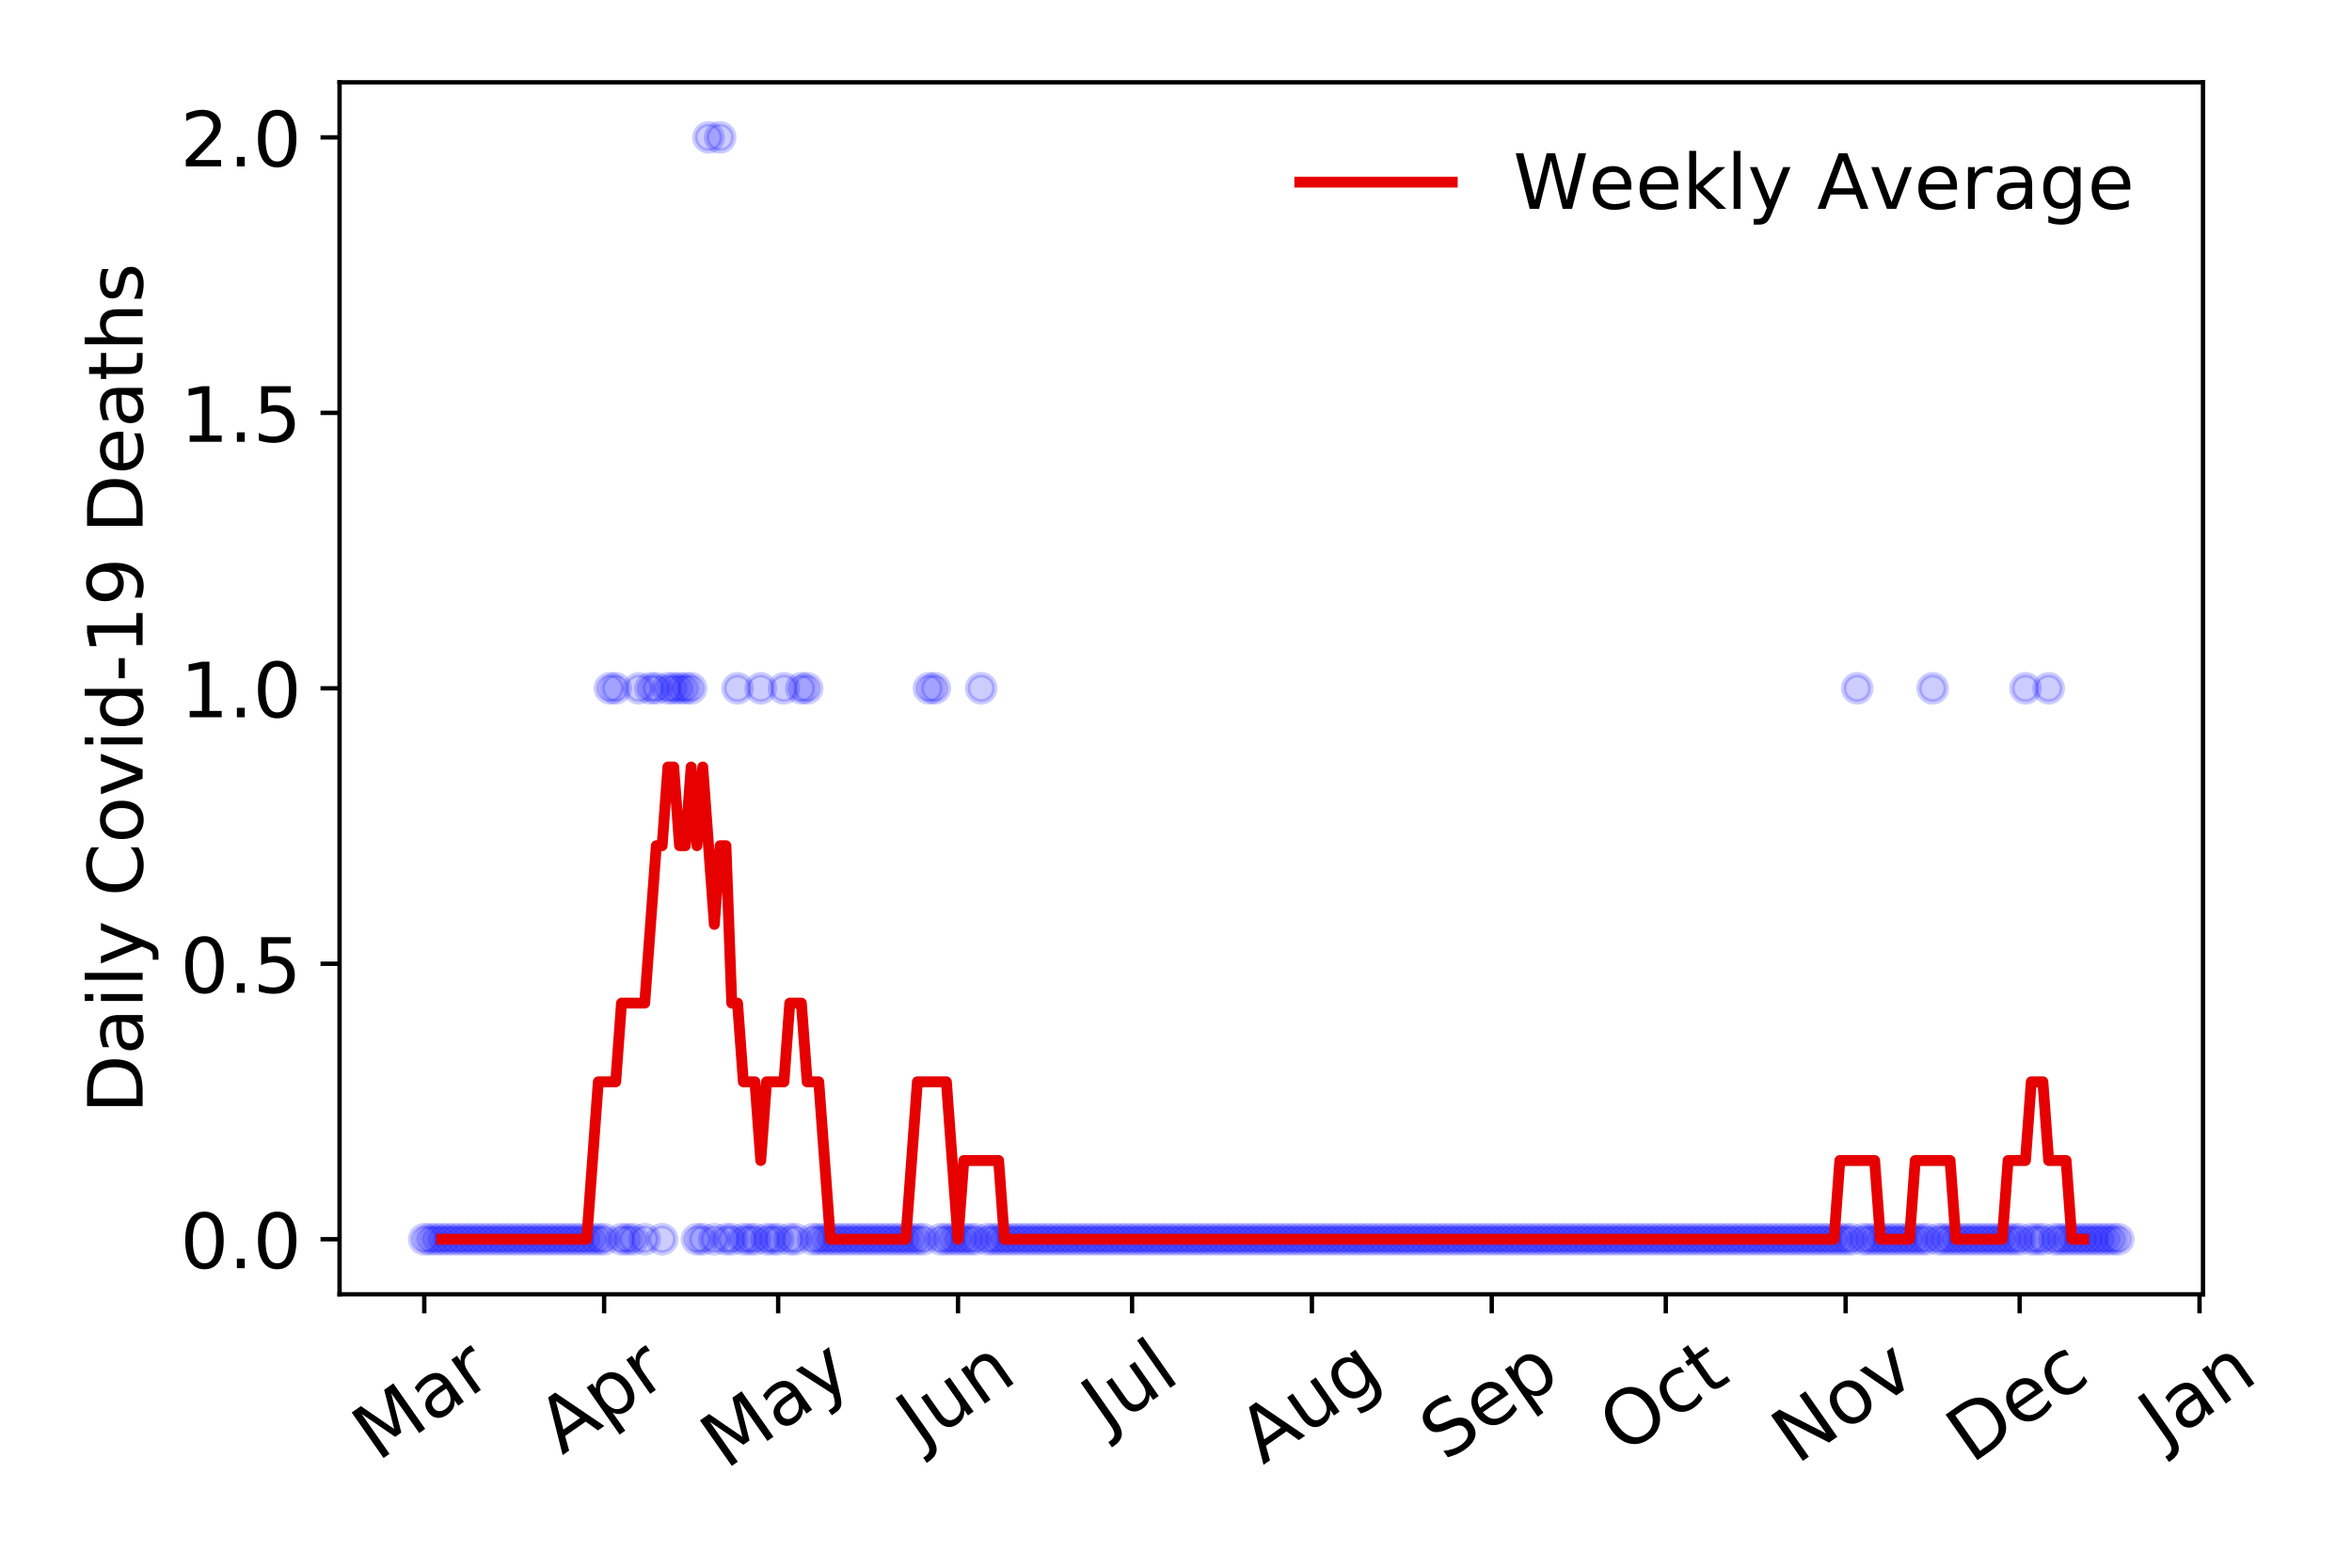 <?xml version="1.0" encoding="utf-8" standalone="no"?>
<!DOCTYPE svg PUBLIC "-//W3C//DTD SVG 1.1//EN"
  "http://www.w3.org/Graphics/SVG/1.1/DTD/svg11.dtd">
<!-- Created with matplotlib (https://matplotlib.org/) -->
<svg height="288pt" version="1.1" viewBox="0 0 432 288" width="432pt" xmlns="http://www.w3.org/2000/svg" xmlns:xlink="http://www.w3.org/1999/xlink">
 <defs>
  <style type="text/css">
*{stroke-linecap:butt;stroke-linejoin:round;}
  </style>
 </defs>
 <g id="figure_1">
  <g id="patch_1">
   <path d="M 0 288 
L 432 288 
L 432 0 
L 0 0 
z
" style="fill:#ffffff;"/>
  </g>
  <g id="axes_1">
   <g id="patch_2">
    <path d="M 62.37 237.778 
L 404.633 237.778 
L 404.633 15.12 
L 62.37 15.12 
z
" style="fill:#ffffff;"/>
   </g>
   <g id="matplotlib.axis_1">
    <g id="xtick_1">
     <g id="line2d_1">
      <defs>
       <path d="M 0 0 
L 0 3.5 
" id="m3967030ff4" style="stroke:#000000;stroke-width:0.8;"/>
      </defs>
      <g>
       <use style="stroke:#000000;stroke-width:0.8;" x="77.927" xlink:href="#m3967030ff4" y="237.778"/>
      </g>
     </g>
     <g id="text_1">
      <!-- Mar -->
      <defs>
       <path d="M 9.812 72.906 
L 24.516 72.906 
L 43.109 23.297 
L 61.812 72.906 
L 76.516 72.906 
L 76.516 0 
L 66.891 0 
L 66.891 64.016 
L 48.094 14.016 
L 38.188 14.016 
L 19.391 64.016 
L 19.391 0 
L 9.812 0 
z
" id="DejaVuSans-77"/>
       <path d="M 34.281 27.484 
Q 23.391 27.484 19.188 25 
Q 14.984 22.516 14.984 16.5 
Q 14.984 11.719 18.141 8.906 
Q 21.297 6.109 26.703 6.109 
Q 34.188 6.109 38.703 11.406 
Q 43.219 16.703 43.219 25.484 
L 43.219 27.484 
z
M 52.203 31.203 
L 52.203 0 
L 43.219 0 
L 43.219 8.297 
Q 40.141 3.328 35.547 0.953 
Q 30.953 -1.422 24.312 -1.422 
Q 15.922 -1.422 10.953 3.297 
Q 6 8.016 6 15.922 
Q 6 25.141 12.172 29.828 
Q 18.359 34.516 30.609 34.516 
L 43.219 34.516 
L 43.219 35.406 
Q 43.219 41.609 39.141 45 
Q 35.062 48.391 27.688 48.391 
Q 23 48.391 18.547 47.266 
Q 14.109 46.141 10.016 43.891 
L 10.016 52.203 
Q 14.938 54.109 19.578 55.047 
Q 24.219 56 28.609 56 
Q 40.484 56 46.344 49.844 
Q 52.203 43.703 52.203 31.203 
z
" id="DejaVuSans-97"/>
       <path d="M 41.109 46.297 
Q 39.594 47.172 37.812 47.578 
Q 36.031 48 33.891 48 
Q 26.266 48 22.188 43.047 
Q 18.109 38.094 18.109 28.812 
L 18.109 0 
L 9.078 0 
L 9.078 54.688 
L 18.109 54.688 
L 18.109 46.188 
Q 20.953 51.172 25.484 53.578 
Q 30.031 56 36.531 56 
Q 37.453 56 38.578 55.875 
Q 39.703 55.766 41.062 55.516 
z
" id="DejaVuSans-114"/>
      </defs>
      <g transform="translate(69.325 268.643)rotate(-35)scale(0.14 -0.14)">
       <use xlink:href="#DejaVuSans-77"/>
       <use x="86.279" xlink:href="#DejaVuSans-97"/>
       <use x="147.559" xlink:href="#DejaVuSans-114"/>
      </g>
     </g>
    </g>
    <g id="xtick_2">
     <g id="line2d_2">
      <g>
       <use style="stroke:#000000;stroke-width:0.8;" x="110.96" xlink:href="#m3967030ff4" y="237.778"/>
      </g>
     </g>
     <g id="text_2">
      <!-- Apr -->
      <defs>
       <path d="M 34.188 63.188 
L 20.797 26.906 
L 47.609 26.906 
z
M 28.609 72.906 
L 39.797 72.906 
L 67.578 0 
L 57.328 0 
L 50.688 18.703 
L 17.828 18.703 
L 11.188 0 
L 0.781 0 
z
" id="DejaVuSans-65"/>
       <path d="M 18.109 8.203 
L 18.109 -20.797 
L 9.078 -20.797 
L 9.078 54.688 
L 18.109 54.688 
L 18.109 46.391 
Q 20.953 51.266 25.266 53.625 
Q 29.594 56 35.594 56 
Q 45.562 56 51.781 48.094 
Q 58.016 40.188 58.016 27.297 
Q 58.016 14.406 51.781 6.484 
Q 45.562 -1.422 35.594 -1.422 
Q 29.594 -1.422 25.266 0.953 
Q 20.953 3.328 18.109 8.203 
z
M 48.688 27.297 
Q 48.688 37.203 44.609 42.844 
Q 40.531 48.484 33.406 48.484 
Q 26.266 48.484 22.188 42.844 
Q 18.109 37.203 18.109 27.297 
Q 18.109 17.391 22.188 11.75 
Q 26.266 6.109 33.406 6.109 
Q 40.531 6.109 44.609 11.75 
Q 48.688 17.391 48.688 27.297 
z
" id="DejaVuSans-112"/>
      </defs>
      <g transform="translate(103.256 267.384)rotate(-35)scale(0.14 -0.14)">
       <use xlink:href="#DejaVuSans-65"/>
       <use x="68.408" xlink:href="#DejaVuSans-112"/>
       <use x="131.885" xlink:href="#DejaVuSans-114"/>
      </g>
     </g>
    </g>
    <g id="xtick_3">
     <g id="line2d_3">
      <g>
       <use style="stroke:#000000;stroke-width:0.8;" x="142.928" xlink:href="#m3967030ff4" y="237.778"/>
      </g>
     </g>
     <g id="text_3">
      <!-- May -->
      <defs>
       <path d="M 32.172 -5.078 
Q 28.375 -14.844 24.75 -17.812 
Q 21.141 -20.797 15.094 -20.797 
L 7.906 -20.797 
L 7.906 -13.281 
L 13.188 -13.281 
Q 16.891 -13.281 18.938 -11.516 
Q 21 -9.766 23.484 -3.219 
L 25.094 0.875 
L 2.984 54.688 
L 12.5 54.688 
L 29.594 11.922 
L 46.688 54.688 
L 56.203 54.688 
z
" id="DejaVuSans-121"/>
      </defs>
      <g transform="translate(133.288 270.094)rotate(-35)scale(0.14 -0.14)">
       <use xlink:href="#DejaVuSans-77"/>
       <use x="86.279" xlink:href="#DejaVuSans-97"/>
       <use x="147.559" xlink:href="#DejaVuSans-121"/>
      </g>
     </g>
    </g>
    <g id="xtick_4">
     <g id="line2d_4">
      <g>
       <use style="stroke:#000000;stroke-width:0.8;" x="175.96" xlink:href="#m3967030ff4" y="237.778"/>
      </g>
     </g>
     <g id="text_4">
      <!-- Jun -->
      <defs>
       <path d="M 9.812 72.906 
L 19.672 72.906 
L 19.672 5.078 
Q 19.672 -8.109 14.672 -14.062 
Q 9.672 -20.016 -1.422 -20.016 
L -5.172 -20.016 
L -5.172 -11.719 
L -2.094 -11.719 
Q 4.438 -11.719 7.125 -8.047 
Q 9.812 -4.391 9.812 5.078 
z
" id="DejaVuSans-74"/>
       <path d="M 8.5 21.578 
L 8.5 54.688 
L 17.484 54.688 
L 17.484 21.922 
Q 17.484 14.156 20.5 10.266 
Q 23.531 6.391 29.594 6.391 
Q 36.859 6.391 41.078 11.031 
Q 45.312 15.672 45.312 23.688 
L 45.312 54.688 
L 54.297 54.688 
L 54.297 0 
L 45.312 0 
L 45.312 8.406 
Q 42.047 3.422 37.719 1 
Q 33.406 -1.422 27.688 -1.422 
Q 18.266 -1.422 13.375 4.438 
Q 8.5 10.297 8.5 21.578 
z
M 31.109 56 
z
" id="DejaVuSans-117"/>
       <path d="M 54.891 33.016 
L 54.891 0 
L 45.906 0 
L 45.906 32.719 
Q 45.906 40.484 42.875 44.328 
Q 39.844 48.188 33.797 48.188 
Q 26.516 48.188 22.312 43.547 
Q 18.109 38.922 18.109 30.906 
L 18.109 0 
L 9.078 0 
L 9.078 54.688 
L 18.109 54.688 
L 18.109 46.188 
Q 21.344 51.125 25.703 53.562 
Q 30.078 56 35.797 56 
Q 45.219 56 50.047 50.172 
Q 54.891 44.344 54.891 33.016 
z
" id="DejaVuSans-110"/>
      </defs>
      <g transform="translate(169.217 266.039)rotate(-35)scale(0.14 -0.14)">
       <use xlink:href="#DejaVuSans-74"/>
       <use x="29.492" xlink:href="#DejaVuSans-117"/>
       <use x="92.871" xlink:href="#DejaVuSans-110"/>
      </g>
     </g>
    </g>
    <g id="xtick_5">
     <g id="line2d_5">
      <g>
       <use style="stroke:#000000;stroke-width:0.8;" x="207.928" xlink:href="#m3967030ff4" y="237.778"/>
      </g>
     </g>
     <g id="text_5">
      <!-- Jul -->
      <defs>
       <path d="M 9.422 75.984 
L 18.406 75.984 
L 18.406 0 
L 9.422 0 
z
" id="DejaVuSans-108"/>
      </defs>
      <g transform="translate(203.225 263.181)rotate(-35)scale(0.14 -0.14)">
       <use xlink:href="#DejaVuSans-74"/>
       <use x="29.492" xlink:href="#DejaVuSans-117"/>
       <use x="92.871" xlink:href="#DejaVuSans-108"/>
      </g>
     </g>
    </g>
    <g id="xtick_6">
     <g id="line2d_6">
      <g>
       <use style="stroke:#000000;stroke-width:0.8;" x="240.961" xlink:href="#m3967030ff4" y="237.778"/>
      </g>
     </g>
     <g id="text_6">
      <!-- Aug -->
      <defs>
       <path d="M 45.406 27.984 
Q 45.406 37.75 41.375 43.109 
Q 37.359 48.484 30.078 48.484 
Q 22.859 48.484 18.828 43.109 
Q 14.797 37.75 14.797 27.984 
Q 14.797 18.266 18.828 12.891 
Q 22.859 7.516 30.078 7.516 
Q 37.359 7.516 41.375 12.891 
Q 45.406 18.266 45.406 27.984 
z
M 54.391 6.781 
Q 54.391 -7.172 48.188 -13.984 
Q 42 -20.797 29.203 -20.797 
Q 24.469 -20.797 20.266 -20.094 
Q 16.062 -19.391 12.109 -17.922 
L 12.109 -9.188 
Q 16.062 -11.328 19.922 -12.344 
Q 23.781 -13.375 27.781 -13.375 
Q 36.625 -13.375 41.016 -8.766 
Q 45.406 -4.156 45.406 5.172 
L 45.406 9.625 
Q 42.625 4.781 38.281 2.391 
Q 33.938 0 27.875 0 
Q 17.828 0 11.672 7.656 
Q 5.516 15.328 5.516 27.984 
Q 5.516 40.672 11.672 48.328 
Q 17.828 56 27.875 56 
Q 33.938 56 38.281 53.609 
Q 42.625 51.219 45.406 46.391 
L 45.406 54.688 
L 54.391 54.688 
z
" id="DejaVuSans-103"/>
      </defs>
      <g transform="translate(231.98 269.172)rotate(-35)scale(0.14 -0.14)">
       <use xlink:href="#DejaVuSans-65"/>
       <use x="68.408" xlink:href="#DejaVuSans-117"/>
       <use x="131.787" xlink:href="#DejaVuSans-103"/>
      </g>
     </g>
    </g>
    <g id="xtick_7">
     <g id="line2d_7">
      <g>
       <use style="stroke:#000000;stroke-width:0.8;" x="273.994" xlink:href="#m3967030ff4" y="237.778"/>
      </g>
     </g>
     <g id="text_7">
      <!-- Sep -->
      <defs>
       <path d="M 53.516 70.516 
L 53.516 60.891 
Q 47.906 63.578 42.922 64.891 
Q 37.938 66.219 33.297 66.219 
Q 25.25 66.219 20.875 63.094 
Q 16.5 59.969 16.5 54.203 
Q 16.5 49.359 19.406 46.891 
Q 22.312 44.438 30.422 42.922 
L 36.375 41.703 
Q 47.406 39.594 52.656 34.297 
Q 57.906 29 57.906 20.125 
Q 57.906 9.516 50.797 4.047 
Q 43.703 -1.422 29.984 -1.422 
Q 24.812 -1.422 18.969 -0.25 
Q 13.141 0.922 6.891 3.219 
L 6.891 13.375 
Q 12.891 10.016 18.656 8.297 
Q 24.422 6.594 29.984 6.594 
Q 38.422 6.594 43.016 9.906 
Q 47.609 13.234 47.609 19.391 
Q 47.609 24.75 44.312 27.781 
Q 41.016 30.812 33.5 32.328 
L 27.484 33.5 
Q 16.453 35.688 11.516 40.375 
Q 6.594 45.062 6.594 53.422 
Q 6.594 63.094 13.406 68.656 
Q 20.219 74.219 32.172 74.219 
Q 37.312 74.219 42.625 73.281 
Q 47.953 72.359 53.516 70.516 
z
" id="DejaVuSans-83"/>
       <path d="M 56.203 29.594 
L 56.203 25.203 
L 14.891 25.203 
Q 15.484 15.922 20.484 11.062 
Q 25.484 6.203 34.422 6.203 
Q 39.594 6.203 44.453 7.469 
Q 49.312 8.734 54.109 11.281 
L 54.109 2.781 
Q 49.266 0.734 44.188 -0.344 
Q 39.109 -1.422 33.891 -1.422 
Q 20.797 -1.422 13.156 6.188 
Q 5.516 13.812 5.516 26.812 
Q 5.516 40.234 12.766 48.109 
Q 20.016 56 32.328 56 
Q 43.359 56 49.781 48.891 
Q 56.203 41.797 56.203 29.594 
z
M 47.219 32.234 
Q 47.125 39.594 43.094 43.984 
Q 39.062 48.391 32.422 48.391 
Q 24.906 48.391 20.391 44.141 
Q 15.875 39.891 15.188 32.172 
z
" id="DejaVuSans-101"/>
      </defs>
      <g transform="translate(265.401 268.629)rotate(-35)scale(0.14 -0.14)">
       <use xlink:href="#DejaVuSans-83"/>
       <use x="63.477" xlink:href="#DejaVuSans-101"/>
       <use x="125" xlink:href="#DejaVuSans-112"/>
      </g>
     </g>
    </g>
    <g id="xtick_8">
     <g id="line2d_8">
      <g>
       <use style="stroke:#000000;stroke-width:0.8;" x="305.961" xlink:href="#m3967030ff4" y="237.778"/>
      </g>
     </g>
     <g id="text_8">
      <!-- Oct -->
      <defs>
       <path d="M 39.406 66.219 
Q 28.656 66.219 22.328 58.203 
Q 16.016 50.203 16.016 36.375 
Q 16.016 22.609 22.328 14.594 
Q 28.656 6.594 39.406 6.594 
Q 50.141 6.594 56.422 14.594 
Q 62.703 22.609 62.703 36.375 
Q 62.703 50.203 56.422 58.203 
Q 50.141 66.219 39.406 66.219 
z
M 39.406 74.219 
Q 54.734 74.219 63.906 63.938 
Q 73.094 53.656 73.094 36.375 
Q 73.094 19.141 63.906 8.859 
Q 54.734 -1.422 39.406 -1.422 
Q 24.031 -1.422 14.812 8.828 
Q 5.609 19.094 5.609 36.375 
Q 5.609 53.656 14.812 63.938 
Q 24.031 74.219 39.406 74.219 
z
" id="DejaVuSans-79"/>
       <path d="M 48.781 52.594 
L 48.781 44.188 
Q 44.969 46.297 41.141 47.344 
Q 37.312 48.391 33.406 48.391 
Q 24.656 48.391 19.812 42.844 
Q 14.984 37.312 14.984 27.297 
Q 14.984 17.281 19.812 11.734 
Q 24.656 6.203 33.406 6.203 
Q 37.312 6.203 41.141 7.25 
Q 44.969 8.297 48.781 10.406 
L 48.781 2.094 
Q 45.016 0.344 40.984 -0.531 
Q 36.969 -1.422 32.422 -1.422 
Q 20.062 -1.422 12.781 6.344 
Q 5.516 14.109 5.516 27.297 
Q 5.516 40.672 12.859 48.328 
Q 20.219 56 33.016 56 
Q 37.156 56 41.109 55.141 
Q 45.062 54.297 48.781 52.594 
z
" id="DejaVuSans-99"/>
       <path d="M 18.312 70.219 
L 18.312 54.688 
L 36.812 54.688 
L 36.812 47.703 
L 18.312 47.703 
L 18.312 18.016 
Q 18.312 11.328 20.141 9.422 
Q 21.969 7.516 27.594 7.516 
L 36.812 7.516 
L 36.812 0 
L 27.594 0 
Q 17.188 0 13.234 3.875 
Q 9.281 7.766 9.281 18.016 
L 9.281 47.703 
L 2.688 47.703 
L 2.688 54.688 
L 9.281 54.688 
L 9.281 70.219 
z
" id="DejaVuSans-116"/>
      </defs>
      <g transform="translate(298.262 267.377)rotate(-35)scale(0.14 -0.14)">
       <use xlink:href="#DejaVuSans-79"/>
       <use x="78.711" xlink:href="#DejaVuSans-99"/>
       <use x="133.691" xlink:href="#DejaVuSans-116"/>
      </g>
     </g>
    </g>
    <g id="xtick_9">
     <g id="line2d_9">
      <g>
       <use style="stroke:#000000;stroke-width:0.8;" x="338.994" xlink:href="#m3967030ff4" y="237.778"/>
      </g>
     </g>
     <g id="text_9">
      <!-- Nov -->
      <defs>
       <path d="M 9.812 72.906 
L 23.094 72.906 
L 55.422 11.922 
L 55.422 72.906 
L 64.984 72.906 
L 64.984 0 
L 51.703 0 
L 19.391 60.984 
L 19.391 0 
L 9.812 0 
z
" id="DejaVuSans-78"/>
       <path d="M 30.609 48.391 
Q 23.391 48.391 19.188 42.75 
Q 14.984 37.109 14.984 27.297 
Q 14.984 17.484 19.156 11.844 
Q 23.344 6.203 30.609 6.203 
Q 37.797 6.203 41.984 11.859 
Q 46.188 17.531 46.188 27.297 
Q 46.188 37.016 41.984 42.703 
Q 37.797 48.391 30.609 48.391 
z
M 30.609 56 
Q 42.328 56 49.016 48.375 
Q 55.719 40.766 55.719 27.297 
Q 55.719 13.875 49.016 6.219 
Q 42.328 -1.422 30.609 -1.422 
Q 18.844 -1.422 12.172 6.219 
Q 5.516 13.875 5.516 27.297 
Q 5.516 40.766 12.172 48.375 
Q 18.844 56 30.609 56 
z
" id="DejaVuSans-111"/>
       <path d="M 2.984 54.688 
L 12.5 54.688 
L 29.594 8.797 
L 46.688 54.688 
L 56.203 54.688 
L 35.688 0 
L 23.484 0 
z
" id="DejaVuSans-118"/>
      </defs>
      <g transform="translate(330.017 269.166)rotate(-35)scale(0.14 -0.14)">
       <use xlink:href="#DejaVuSans-78"/>
       <use x="74.805" xlink:href="#DejaVuSans-111"/>
       <use x="135.986" xlink:href="#DejaVuSans-118"/>
      </g>
     </g>
    </g>
    <g id="xtick_10">
     <g id="line2d_10">
      <g>
       <use style="stroke:#000000;stroke-width:0.8;" x="370.961" xlink:href="#m3967030ff4" y="237.778"/>
      </g>
     </g>
     <g id="text_10">
      <!-- Dec -->
      <defs>
       <path d="M 19.672 64.797 
L 19.672 8.109 
L 31.594 8.109 
Q 46.688 8.109 53.688 14.938 
Q 60.688 21.781 60.688 36.531 
Q 60.688 51.172 53.688 57.984 
Q 46.688 64.797 31.594 64.797 
z
M 9.812 72.906 
L 30.078 72.906 
Q 51.266 72.906 61.172 64.094 
Q 71.094 55.281 71.094 36.531 
Q 71.094 17.672 61.125 8.828 
Q 51.172 0 30.078 0 
L 9.812 0 
z
" id="DejaVuSans-68"/>
      </defs>
      <g transform="translate(362.081 269.032)rotate(-35)scale(0.14 -0.14)">
       <use xlink:href="#DejaVuSans-68"/>
       <use x="77.002" xlink:href="#DejaVuSans-101"/>
       <use x="138.525" xlink:href="#DejaVuSans-99"/>
      </g>
     </g>
    </g>
    <g id="xtick_11">
     <g id="line2d_11">
      <g>
       <use style="stroke:#000000;stroke-width:0.8;" x="403.994" xlink:href="#m3967030ff4" y="237.778"/>
      </g>
     </g>
     <g id="text_11">
      <!-- Jan -->
      <g transform="translate(397.37 265.871)rotate(-35)scale(0.14 -0.14)">
       <use xlink:href="#DejaVuSans-74"/>
       <use x="29.492" xlink:href="#DejaVuSans-97"/>
       <use x="90.771" xlink:href="#DejaVuSans-110"/>
      </g>
     </g>
    </g>
   </g>
   <g id="matplotlib.axis_2">
    <g id="ytick_1">
     <g id="line2d_12">
      <defs>
       <path d="M 0 0 
L -3.5 0 
" id="maea34f1bdd" style="stroke:#000000;stroke-width:0.8;"/>
      </defs>
      <g>
       <use style="stroke:#000000;stroke-width:0.8;" x="62.37" xlink:href="#maea34f1bdd" y="227.657"/>
      </g>
     </g>
     <g id="text_12">
      <!-- 0.0 -->
      <defs>
       <path d="M 31.781 66.406 
Q 24.172 66.406 20.328 58.906 
Q 16.5 51.422 16.5 36.375 
Q 16.5 21.391 20.328 13.891 
Q 24.172 6.391 31.781 6.391 
Q 39.453 6.391 43.281 13.891 
Q 47.125 21.391 47.125 36.375 
Q 47.125 51.422 43.281 58.906 
Q 39.453 66.406 31.781 66.406 
z
M 31.781 74.219 
Q 44.047 74.219 50.516 64.516 
Q 56.984 54.828 56.984 36.375 
Q 56.984 17.969 50.516 8.266 
Q 44.047 -1.422 31.781 -1.422 
Q 19.531 -1.422 13.062 8.266 
Q 6.594 17.969 6.594 36.375 
Q 6.594 54.828 13.062 64.516 
Q 19.531 74.219 31.781 74.219 
z
" id="DejaVuSans-48"/>
       <path d="M 10.688 12.406 
L 21 12.406 
L 21 0 
L 10.688 0 
z
" id="DejaVuSans-46"/>
      </defs>
      <g transform="translate(33.106 232.976)scale(0.14 -0.14)">
       <use xlink:href="#DejaVuSans-48"/>
       <use x="63.623" xlink:href="#DejaVuSans-46"/>
       <use x="95.41" xlink:href="#DejaVuSans-48"/>
      </g>
     </g>
    </g>
    <g id="ytick_2">
     <g id="line2d_13">
      <g>
       <use style="stroke:#000000;stroke-width:0.8;" x="62.37" xlink:href="#maea34f1bdd" y="177.053"/>
      </g>
     </g>
     <g id="text_13">
      <!-- 0.5 -->
      <defs>
       <path d="M 10.797 72.906 
L 49.516 72.906 
L 49.516 64.594 
L 19.828 64.594 
L 19.828 46.734 
Q 21.969 47.469 24.109 47.828 
Q 26.266 48.188 28.422 48.188 
Q 40.625 48.188 47.75 41.5 
Q 54.891 34.812 54.891 23.391 
Q 54.891 11.625 47.562 5.094 
Q 40.234 -1.422 26.906 -1.422 
Q 22.312 -1.422 17.547 -0.641 
Q 12.797 0.141 7.719 1.703 
L 7.719 11.625 
Q 12.109 9.234 16.797 8.062 
Q 21.484 6.891 26.703 6.891 
Q 35.156 6.891 40.078 11.328 
Q 45.016 15.766 45.016 23.391 
Q 45.016 31 40.078 35.438 
Q 35.156 39.891 26.703 39.891 
Q 22.75 39.891 18.812 39.016 
Q 14.891 38.141 10.797 36.281 
z
" id="DejaVuSans-53"/>
      </defs>
      <g transform="translate(33.106 182.372)scale(0.14 -0.14)">
       <use xlink:href="#DejaVuSans-48"/>
       <use x="63.623" xlink:href="#DejaVuSans-46"/>
       <use x="95.41" xlink:href="#DejaVuSans-53"/>
      </g>
     </g>
    </g>
    <g id="ytick_3">
     <g id="line2d_14">
      <g>
       <use style="stroke:#000000;stroke-width:0.8;" x="62.37" xlink:href="#maea34f1bdd" y="126.449"/>
      </g>
     </g>
     <g id="text_14">
      <!-- 1.0 -->
      <defs>
       <path d="M 12.406 8.297 
L 28.516 8.297 
L 28.516 63.922 
L 10.984 60.406 
L 10.984 69.391 
L 28.422 72.906 
L 38.281 72.906 
L 38.281 8.297 
L 54.391 8.297 
L 54.391 0 
L 12.406 0 
z
" id="DejaVuSans-49"/>
      </defs>
      <g transform="translate(33.106 131.768)scale(0.14 -0.14)">
       <use xlink:href="#DejaVuSans-49"/>
       <use x="63.623" xlink:href="#DejaVuSans-46"/>
       <use x="95.41" xlink:href="#DejaVuSans-48"/>
      </g>
     </g>
    </g>
    <g id="ytick_4">
     <g id="line2d_15">
      <g>
       <use style="stroke:#000000;stroke-width:0.8;" x="62.37" xlink:href="#maea34f1bdd" y="75.845"/>
      </g>
     </g>
     <g id="text_15">
      <!-- 1.5 -->
      <g transform="translate(33.106 81.164)scale(0.14 -0.14)">
       <use xlink:href="#DejaVuSans-49"/>
       <use x="63.623" xlink:href="#DejaVuSans-46"/>
       <use x="95.41" xlink:href="#DejaVuSans-53"/>
      </g>
     </g>
    </g>
    <g id="ytick_5">
     <g id="line2d_16">
      <g>
       <use style="stroke:#000000;stroke-width:0.8;" x="62.37" xlink:href="#maea34f1bdd" y="25.241"/>
      </g>
     </g>
     <g id="text_16">
      <!-- 2.0 -->
      <defs>
       <path d="M 19.188 8.297 
L 53.609 8.297 
L 53.609 0 
L 7.328 0 
L 7.328 8.297 
Q 12.938 14.109 22.625 23.891 
Q 32.328 33.688 34.812 36.531 
Q 39.547 41.844 41.422 45.531 
Q 43.312 49.219 43.312 52.781 
Q 43.312 58.594 39.234 62.25 
Q 35.156 65.922 28.609 65.922 
Q 23.969 65.922 18.812 64.312 
Q 13.672 62.703 7.812 59.422 
L 7.812 69.391 
Q 13.766 71.781 18.938 73 
Q 24.125 74.219 28.422 74.219 
Q 39.75 74.219 46.484 68.547 
Q 53.219 62.891 53.219 53.422 
Q 53.219 48.922 51.531 44.891 
Q 49.859 40.875 45.406 35.406 
Q 44.188 33.984 37.641 27.219 
Q 31.109 20.453 19.188 8.297 
z
" id="DejaVuSans-50"/>
      </defs>
      <g transform="translate(33.106 30.56)scale(0.14 -0.14)">
       <use xlink:href="#DejaVuSans-50"/>
       <use x="63.623" xlink:href="#DejaVuSans-46"/>
       <use x="95.41" xlink:href="#DejaVuSans-48"/>
      </g>
     </g>
    </g>
    <g id="text_17">
     <!-- Daily Covid-19 Deaths -->
     <defs>
      <path d="M 9.422 54.688 
L 18.406 54.688 
L 18.406 0 
L 9.422 0 
z
M 9.422 75.984 
L 18.406 75.984 
L 18.406 64.594 
L 9.422 64.594 
z
" id="DejaVuSans-105"/>
      <path id="DejaVuSans-32"/>
      <path d="M 64.406 67.281 
L 64.406 56.891 
Q 59.422 61.531 53.781 63.812 
Q 48.141 66.109 41.797 66.109 
Q 29.297 66.109 22.656 58.469 
Q 16.016 50.828 16.016 36.375 
Q 16.016 21.969 22.656 14.328 
Q 29.297 6.688 41.797 6.688 
Q 48.141 6.688 53.781 8.984 
Q 59.422 11.281 64.406 15.922 
L 64.406 5.609 
Q 59.234 2.094 53.438 0.328 
Q 47.656 -1.422 41.219 -1.422 
Q 24.656 -1.422 15.125 8.703 
Q 5.609 18.844 5.609 36.375 
Q 5.609 53.953 15.125 64.078 
Q 24.656 74.219 41.219 74.219 
Q 47.75 74.219 53.531 72.484 
Q 59.328 70.75 64.406 67.281 
z
" id="DejaVuSans-67"/>
      <path d="M 45.406 46.391 
L 45.406 75.984 
L 54.391 75.984 
L 54.391 0 
L 45.406 0 
L 45.406 8.203 
Q 42.578 3.328 38.25 0.953 
Q 33.938 -1.422 27.875 -1.422 
Q 17.969 -1.422 11.734 6.484 
Q 5.516 14.406 5.516 27.297 
Q 5.516 40.188 11.734 48.094 
Q 17.969 56 27.875 56 
Q 33.938 56 38.25 53.625 
Q 42.578 51.266 45.406 46.391 
z
M 14.797 27.297 
Q 14.797 17.391 18.875 11.75 
Q 22.953 6.109 30.078 6.109 
Q 37.203 6.109 41.297 11.75 
Q 45.406 17.391 45.406 27.297 
Q 45.406 37.203 41.297 42.844 
Q 37.203 48.484 30.078 48.484 
Q 22.953 48.484 18.875 42.844 
Q 14.797 37.203 14.797 27.297 
z
" id="DejaVuSans-100"/>
      <path d="M 4.891 31.391 
L 31.203 31.391 
L 31.203 23.391 
L 4.891 23.391 
z
" id="DejaVuSans-45"/>
      <path d="M 10.984 1.516 
L 10.984 10.5 
Q 14.703 8.734 18.5 7.812 
Q 22.312 6.891 25.984 6.891 
Q 35.75 6.891 40.891 13.453 
Q 46.047 20.016 46.781 33.406 
Q 43.953 29.203 39.594 26.953 
Q 35.25 24.703 29.984 24.703 
Q 19.047 24.703 12.672 31.312 
Q 6.297 37.938 6.297 49.422 
Q 6.297 60.641 12.938 67.422 
Q 19.578 74.219 30.609 74.219 
Q 43.266 74.219 49.922 64.516 
Q 56.594 54.828 56.594 36.375 
Q 56.594 19.141 48.406 8.859 
Q 40.234 -1.422 26.422 -1.422 
Q 22.703 -1.422 18.891 -0.688 
Q 15.094 0.047 10.984 1.516 
z
M 30.609 32.422 
Q 37.25 32.422 41.125 36.953 
Q 45.016 41.5 45.016 49.422 
Q 45.016 57.281 41.125 61.844 
Q 37.25 66.406 30.609 66.406 
Q 23.969 66.406 20.094 61.844 
Q 16.219 57.281 16.219 49.422 
Q 16.219 41.5 20.094 36.953 
Q 23.969 32.422 30.609 32.422 
z
" id="DejaVuSans-57"/>
      <path d="M 54.891 33.016 
L 54.891 0 
L 45.906 0 
L 45.906 32.719 
Q 45.906 40.484 42.875 44.328 
Q 39.844 48.188 33.797 48.188 
Q 26.516 48.188 22.312 43.547 
Q 18.109 38.922 18.109 30.906 
L 18.109 0 
L 9.078 0 
L 9.078 75.984 
L 18.109 75.984 
L 18.109 46.188 
Q 21.344 51.125 25.703 53.562 
Q 30.078 56 35.797 56 
Q 45.219 56 50.047 50.172 
Q 54.891 44.344 54.891 33.016 
z
" id="DejaVuSans-104"/>
      <path d="M 44.281 53.078 
L 44.281 44.578 
Q 40.484 46.531 36.375 47.5 
Q 32.281 48.484 27.875 48.484 
Q 21.188 48.484 17.844 46.438 
Q 14.5 44.391 14.5 40.281 
Q 14.5 37.156 16.891 35.375 
Q 19.281 33.594 26.516 31.984 
L 29.594 31.297 
Q 39.156 29.25 43.188 25.516 
Q 47.219 21.781 47.219 15.094 
Q 47.219 7.469 41.188 3.016 
Q 35.156 -1.422 24.609 -1.422 
Q 20.219 -1.422 15.453 -0.562 
Q 10.688 0.297 5.422 2 
L 5.422 11.281 
Q 10.406 8.688 15.234 7.391 
Q 20.062 6.109 24.812 6.109 
Q 31.156 6.109 34.562 8.281 
Q 37.984 10.453 37.984 14.406 
Q 37.984 18.062 35.516 20.016 
Q 33.062 21.969 24.703 23.781 
L 21.578 24.516 
Q 13.234 26.266 9.516 29.906 
Q 5.812 33.547 5.812 39.891 
Q 5.812 47.609 11.281 51.797 
Q 16.75 56 26.812 56 
Q 31.781 56 36.172 55.266 
Q 40.578 54.547 44.281 53.078 
z
" id="DejaVuSans-115"/>
     </defs>
     <g transform="translate(26.194 204.56)rotate(-90)scale(0.14 -0.14)">
      <use xlink:href="#DejaVuSans-68"/>
      <use x="77.002" xlink:href="#DejaVuSans-97"/>
      <use x="138.281" xlink:href="#DejaVuSans-105"/>
      <use x="166.064" xlink:href="#DejaVuSans-108"/>
      <use x="193.848" xlink:href="#DejaVuSans-121"/>
      <use x="253.027" xlink:href="#DejaVuSans-32"/>
      <use x="284.814" xlink:href="#DejaVuSans-67"/>
      <use x="354.639" xlink:href="#DejaVuSans-111"/>
      <use x="415.82" xlink:href="#DejaVuSans-118"/>
      <use x="475" xlink:href="#DejaVuSans-105"/>
      <use x="502.783" xlink:href="#DejaVuSans-100"/>
      <use x="566.26" xlink:href="#DejaVuSans-45"/>
      <use x="602.344" xlink:href="#DejaVuSans-49"/>
      <use x="665.967" xlink:href="#DejaVuSans-57"/>
      <use x="729.59" xlink:href="#DejaVuSans-32"/>
      <use x="761.377" xlink:href="#DejaVuSans-68"/>
      <use x="838.379" xlink:href="#DejaVuSans-101"/>
      <use x="899.902" xlink:href="#DejaVuSans-97"/>
      <use x="961.182" xlink:href="#DejaVuSans-116"/>
      <use x="1000.391" xlink:href="#DejaVuSans-104"/>
      <use x="1063.77" xlink:href="#DejaVuSans-115"/>
     </g>
    </g>
   </g>
   <g id="line2d_17">
    <defs>
     <path d="M 0 2.5 
C 0.663 2.5 1.299 2.237 1.768 1.768 
C 2.237 1.299 2.5 0.663 2.5 0 
C 2.5 -0.663 2.237 -1.299 1.768 -1.768 
C 1.299 -2.237 0.663 -2.5 0 -2.5 
C -0.663 -2.5 -1.299 -2.237 -1.768 -1.768 
C -2.237 -1.299 -2.5 -0.663 -2.5 0 
C -2.5 0.663 -2.237 1.299 -1.768 1.768 
C -1.299 2.237 -0.663 2.5 0 2.5 
z
" id="m712838c6c0" style="stroke:#0000ff;stroke-opacity:0.2;"/>
    </defs>
    <g clip-path="url(#p767c3581e2)">
     <use style="fill:#0000ff;fill-opacity:0.2;stroke:#0000ff;stroke-opacity:0.2;" x="77.927" xlink:href="#m712838c6c0" y="227.657"/>
     <use style="fill:#0000ff;fill-opacity:0.2;stroke:#0000ff;stroke-opacity:0.2;" x="78.993" xlink:href="#m712838c6c0" y="227.657"/>
     <use style="fill:#0000ff;fill-opacity:0.2;stroke:#0000ff;stroke-opacity:0.2;" x="80.059" xlink:href="#m712838c6c0" y="227.657"/>
     <use style="fill:#0000ff;fill-opacity:0.2;stroke:#0000ff;stroke-opacity:0.2;" x="81.124" xlink:href="#m712838c6c0" y="227.657"/>
     <use style="fill:#0000ff;fill-opacity:0.2;stroke:#0000ff;stroke-opacity:0.2;" x="82.19" xlink:href="#m712838c6c0" y="227.657"/>
     <use style="fill:#0000ff;fill-opacity:0.2;stroke:#0000ff;stroke-opacity:0.2;" x="83.255" xlink:href="#m712838c6c0" y="227.657"/>
     <use style="fill:#0000ff;fill-opacity:0.2;stroke:#0000ff;stroke-opacity:0.2;" x="84.321" xlink:href="#m712838c6c0" y="227.657"/>
     <use style="fill:#0000ff;fill-opacity:0.2;stroke:#0000ff;stroke-opacity:0.2;" x="85.386" xlink:href="#m712838c6c0" y="227.657"/>
     <use style="fill:#0000ff;fill-opacity:0.2;stroke:#0000ff;stroke-opacity:0.2;" x="86.452" xlink:href="#m712838c6c0" y="227.657"/>
     <use style="fill:#0000ff;fill-opacity:0.2;stroke:#0000ff;stroke-opacity:0.2;" x="87.518" xlink:href="#m712838c6c0" y="227.657"/>
     <use style="fill:#0000ff;fill-opacity:0.2;stroke:#0000ff;stroke-opacity:0.2;" x="88.583" xlink:href="#m712838c6c0" y="227.657"/>
     <use style="fill:#0000ff;fill-opacity:0.2;stroke:#0000ff;stroke-opacity:0.2;" x="89.649" xlink:href="#m712838c6c0" y="227.657"/>
     <use style="fill:#0000ff;fill-opacity:0.2;stroke:#0000ff;stroke-opacity:0.2;" x="90.714" xlink:href="#m712838c6c0" y="227.657"/>
     <use style="fill:#0000ff;fill-opacity:0.2;stroke:#0000ff;stroke-opacity:0.2;" x="91.78" xlink:href="#m712838c6c0" y="227.657"/>
     <use style="fill:#0000ff;fill-opacity:0.2;stroke:#0000ff;stroke-opacity:0.2;" x="92.845" xlink:href="#m712838c6c0" y="227.657"/>
     <use style="fill:#0000ff;fill-opacity:0.2;stroke:#0000ff;stroke-opacity:0.2;" x="93.911" xlink:href="#m712838c6c0" y="227.657"/>
     <use style="fill:#0000ff;fill-opacity:0.2;stroke:#0000ff;stroke-opacity:0.2;" x="94.977" xlink:href="#m712838c6c0" y="227.657"/>
     <use style="fill:#0000ff;fill-opacity:0.2;stroke:#0000ff;stroke-opacity:0.2;" x="96.042" xlink:href="#m712838c6c0" y="227.657"/>
     <use style="fill:#0000ff;fill-opacity:0.2;stroke:#0000ff;stroke-opacity:0.2;" x="97.108" xlink:href="#m712838c6c0" y="227.657"/>
     <use style="fill:#0000ff;fill-opacity:0.2;stroke:#0000ff;stroke-opacity:0.2;" x="98.173" xlink:href="#m712838c6c0" y="227.657"/>
     <use style="fill:#0000ff;fill-opacity:0.2;stroke:#0000ff;stroke-opacity:0.2;" x="99.239" xlink:href="#m712838c6c0" y="227.657"/>
     <use style="fill:#0000ff;fill-opacity:0.2;stroke:#0000ff;stroke-opacity:0.2;" x="100.305" xlink:href="#m712838c6c0" y="227.657"/>
     <use style="fill:#0000ff;fill-opacity:0.2;stroke:#0000ff;stroke-opacity:0.2;" x="101.37" xlink:href="#m712838c6c0" y="227.657"/>
     <use style="fill:#0000ff;fill-opacity:0.2;stroke:#0000ff;stroke-opacity:0.2;" x="102.436" xlink:href="#m712838c6c0" y="227.657"/>
     <use style="fill:#0000ff;fill-opacity:0.2;stroke:#0000ff;stroke-opacity:0.2;" x="103.501" xlink:href="#m712838c6c0" y="227.657"/>
     <use style="fill:#0000ff;fill-opacity:0.2;stroke:#0000ff;stroke-opacity:0.2;" x="104.567" xlink:href="#m712838c6c0" y="227.657"/>
     <use style="fill:#0000ff;fill-opacity:0.2;stroke:#0000ff;stroke-opacity:0.2;" x="105.632" xlink:href="#m712838c6c0" y="227.657"/>
     <use style="fill:#0000ff;fill-opacity:0.2;stroke:#0000ff;stroke-opacity:0.2;" x="106.698" xlink:href="#m712838c6c0" y="227.657"/>
     <use style="fill:#0000ff;fill-opacity:0.2;stroke:#0000ff;stroke-opacity:0.2;" x="107.764" xlink:href="#m712838c6c0" y="227.657"/>
     <use style="fill:#0000ff;fill-opacity:0.2;stroke:#0000ff;stroke-opacity:0.2;" x="108.829" xlink:href="#m712838c6c0" y="227.657"/>
     <use style="fill:#0000ff;fill-opacity:0.2;stroke:#0000ff;stroke-opacity:0.2;" x="109.895" xlink:href="#m712838c6c0" y="227.657"/>
     <use style="fill:#0000ff;fill-opacity:0.2;stroke:#0000ff;stroke-opacity:0.2;" x="110.96" xlink:href="#m712838c6c0" y="227.657"/>
     <use style="fill:#0000ff;fill-opacity:0.2;stroke:#0000ff;stroke-opacity:0.2;" x="112.026" xlink:href="#m712838c6c0" y="126.449"/>
     <use style="fill:#0000ff;fill-opacity:0.2;stroke:#0000ff;stroke-opacity:0.2;" x="113.091" xlink:href="#m712838c6c0" y="126.449"/>
     <use style="fill:#0000ff;fill-opacity:0.2;stroke:#0000ff;stroke-opacity:0.2;" x="114.157" xlink:href="#m712838c6c0" y="227.657"/>
     <use style="fill:#0000ff;fill-opacity:0.2;stroke:#0000ff;stroke-opacity:0.2;" x="115.223" xlink:href="#m712838c6c0" y="227.657"/>
     <use style="fill:#0000ff;fill-opacity:0.2;stroke:#0000ff;stroke-opacity:0.2;" x="116.288" xlink:href="#m712838c6c0" y="227.657"/>
     <use style="fill:#0000ff;fill-opacity:0.2;stroke:#0000ff;stroke-opacity:0.2;" x="117.354" xlink:href="#m712838c6c0" y="126.449"/>
     <use style="fill:#0000ff;fill-opacity:0.2;stroke:#0000ff;stroke-opacity:0.2;" x="118.419" xlink:href="#m712838c6c0" y="227.657"/>
     <use style="fill:#0000ff;fill-opacity:0.2;stroke:#0000ff;stroke-opacity:0.2;" x="119.485" xlink:href="#m712838c6c0" y="126.449"/>
     <use style="fill:#0000ff;fill-opacity:0.2;stroke:#0000ff;stroke-opacity:0.2;" x="120.55" xlink:href="#m712838c6c0" y="126.449"/>
     <use style="fill:#0000ff;fill-opacity:0.2;stroke:#0000ff;stroke-opacity:0.2;" x="121.616" xlink:href="#m712838c6c0" y="227.657"/>
     <use style="fill:#0000ff;fill-opacity:0.2;stroke:#0000ff;stroke-opacity:0.2;" x="122.682" xlink:href="#m712838c6c0" y="126.449"/>
     <use style="fill:#0000ff;fill-opacity:0.2;stroke:#0000ff;stroke-opacity:0.2;" x="123.747" xlink:href="#m712838c6c0" y="126.449"/>
     <use style="fill:#0000ff;fill-opacity:0.2;stroke:#0000ff;stroke-opacity:0.2;" x="124.813" xlink:href="#m712838c6c0" y="126.449"/>
     <use style="fill:#0000ff;fill-opacity:0.2;stroke:#0000ff;stroke-opacity:0.2;" x="125.878" xlink:href="#m712838c6c0" y="126.449"/>
     <use style="fill:#0000ff;fill-opacity:0.2;stroke:#0000ff;stroke-opacity:0.2;" x="126.944" xlink:href="#m712838c6c0" y="126.449"/>
     <use style="fill:#0000ff;fill-opacity:0.2;stroke:#0000ff;stroke-opacity:0.2;" x="128.01" xlink:href="#m712838c6c0" y="227.657"/>
     <use style="fill:#0000ff;fill-opacity:0.2;stroke:#0000ff;stroke-opacity:0.2;" x="129.075" xlink:href="#m712838c6c0" y="227.657"/>
     <use style="fill:#0000ff;fill-opacity:0.2;stroke:#0000ff;stroke-opacity:0.2;" x="130.141" xlink:href="#m712838c6c0" y="25.241"/>
     <use style="fill:#0000ff;fill-opacity:0.2;stroke:#0000ff;stroke-opacity:0.2;" x="131.206" xlink:href="#m712838c6c0" y="227.657"/>
     <use style="fill:#0000ff;fill-opacity:0.2;stroke:#0000ff;stroke-opacity:0.2;" x="132.272" xlink:href="#m712838c6c0" y="25.241"/>
     <use style="fill:#0000ff;fill-opacity:0.2;stroke:#0000ff;stroke-opacity:0.2;" x="133.337" xlink:href="#m712838c6c0" y="227.657"/>
     <use style="fill:#0000ff;fill-opacity:0.2;stroke:#0000ff;stroke-opacity:0.2;" x="134.403" xlink:href="#m712838c6c0" y="227.657"/>
     <use style="fill:#0000ff;fill-opacity:0.2;stroke:#0000ff;stroke-opacity:0.2;" x="135.469" xlink:href="#m712838c6c0" y="126.449"/>
     <use style="fill:#0000ff;fill-opacity:0.2;stroke:#0000ff;stroke-opacity:0.2;" x="136.534" xlink:href="#m712838c6c0" y="227.657"/>
     <use style="fill:#0000ff;fill-opacity:0.2;stroke:#0000ff;stroke-opacity:0.2;" x="137.6" xlink:href="#m712838c6c0" y="227.657"/>
     <use style="fill:#0000ff;fill-opacity:0.2;stroke:#0000ff;stroke-opacity:0.2;" x="138.665" xlink:href="#m712838c6c0" y="227.657"/>
     <use style="fill:#0000ff;fill-opacity:0.2;stroke:#0000ff;stroke-opacity:0.2;" x="139.731" xlink:href="#m712838c6c0" y="126.449"/>
     <use style="fill:#0000ff;fill-opacity:0.2;stroke:#0000ff;stroke-opacity:0.2;" x="140.796" xlink:href="#m712838c6c0" y="227.657"/>
     <use style="fill:#0000ff;fill-opacity:0.2;stroke:#0000ff;stroke-opacity:0.2;" x="141.862" xlink:href="#m712838c6c0" y="227.657"/>
     <use style="fill:#0000ff;fill-opacity:0.2;stroke:#0000ff;stroke-opacity:0.2;" x="142.928" xlink:href="#m712838c6c0" y="227.657"/>
     <use style="fill:#0000ff;fill-opacity:0.2;stroke:#0000ff;stroke-opacity:0.2;" x="143.993" xlink:href="#m712838c6c0" y="126.449"/>
     <use style="fill:#0000ff;fill-opacity:0.2;stroke:#0000ff;stroke-opacity:0.2;" x="145.059" xlink:href="#m712838c6c0" y="227.657"/>
     <use style="fill:#0000ff;fill-opacity:0.2;stroke:#0000ff;stroke-opacity:0.2;" x="146.124" xlink:href="#m712838c6c0" y="227.657"/>
     <use style="fill:#0000ff;fill-opacity:0.2;stroke:#0000ff;stroke-opacity:0.2;" x="147.19" xlink:href="#m712838c6c0" y="126.449"/>
     <use style="fill:#0000ff;fill-opacity:0.2;stroke:#0000ff;stroke-opacity:0.2;" x="148.255" xlink:href="#m712838c6c0" y="126.449"/>
     <use style="fill:#0000ff;fill-opacity:0.2;stroke:#0000ff;stroke-opacity:0.2;" x="149.321" xlink:href="#m712838c6c0" y="227.657"/>
     <use style="fill:#0000ff;fill-opacity:0.2;stroke:#0000ff;stroke-opacity:0.2;" x="150.387" xlink:href="#m712838c6c0" y="227.657"/>
     <use style="fill:#0000ff;fill-opacity:0.2;stroke:#0000ff;stroke-opacity:0.2;" x="151.452" xlink:href="#m712838c6c0" y="227.657"/>
     <use style="fill:#0000ff;fill-opacity:0.2;stroke:#0000ff;stroke-opacity:0.2;" x="152.518" xlink:href="#m712838c6c0" y="227.657"/>
     <use style="fill:#0000ff;fill-opacity:0.2;stroke:#0000ff;stroke-opacity:0.2;" x="153.583" xlink:href="#m712838c6c0" y="227.657"/>
     <use style="fill:#0000ff;fill-opacity:0.2;stroke:#0000ff;stroke-opacity:0.2;" x="154.649" xlink:href="#m712838c6c0" y="227.657"/>
     <use style="fill:#0000ff;fill-opacity:0.2;stroke:#0000ff;stroke-opacity:0.2;" x="155.715" xlink:href="#m712838c6c0" y="227.657"/>
     <use style="fill:#0000ff;fill-opacity:0.2;stroke:#0000ff;stroke-opacity:0.2;" x="156.78" xlink:href="#m712838c6c0" y="227.657"/>
     <use style="fill:#0000ff;fill-opacity:0.2;stroke:#0000ff;stroke-opacity:0.2;" x="157.846" xlink:href="#m712838c6c0" y="227.657"/>
     <use style="fill:#0000ff;fill-opacity:0.2;stroke:#0000ff;stroke-opacity:0.2;" x="158.911" xlink:href="#m712838c6c0" y="227.657"/>
     <use style="fill:#0000ff;fill-opacity:0.2;stroke:#0000ff;stroke-opacity:0.2;" x="159.977" xlink:href="#m712838c6c0" y="227.657"/>
     <use style="fill:#0000ff;fill-opacity:0.2;stroke:#0000ff;stroke-opacity:0.2;" x="161.042" xlink:href="#m712838c6c0" y="227.657"/>
     <use style="fill:#0000ff;fill-opacity:0.2;stroke:#0000ff;stroke-opacity:0.2;" x="162.108" xlink:href="#m712838c6c0" y="227.657"/>
     <use style="fill:#0000ff;fill-opacity:0.2;stroke:#0000ff;stroke-opacity:0.2;" x="163.174" xlink:href="#m712838c6c0" y="227.657"/>
     <use style="fill:#0000ff;fill-opacity:0.2;stroke:#0000ff;stroke-opacity:0.2;" x="164.239" xlink:href="#m712838c6c0" y="227.657"/>
     <use style="fill:#0000ff;fill-opacity:0.2;stroke:#0000ff;stroke-opacity:0.2;" x="165.305" xlink:href="#m712838c6c0" y="227.657"/>
     <use style="fill:#0000ff;fill-opacity:0.2;stroke:#0000ff;stroke-opacity:0.2;" x="166.37" xlink:href="#m712838c6c0" y="227.657"/>
     <use style="fill:#0000ff;fill-opacity:0.2;stroke:#0000ff;stroke-opacity:0.2;" x="167.436" xlink:href="#m712838c6c0" y="227.657"/>
     <use style="fill:#0000ff;fill-opacity:0.2;stroke:#0000ff;stroke-opacity:0.2;" x="168.501" xlink:href="#m712838c6c0" y="227.657"/>
     <use style="fill:#0000ff;fill-opacity:0.2;stroke:#0000ff;stroke-opacity:0.2;" x="169.567" xlink:href="#m712838c6c0" y="227.657"/>
     <use style="fill:#0000ff;fill-opacity:0.2;stroke:#0000ff;stroke-opacity:0.2;" x="170.633" xlink:href="#m712838c6c0" y="126.449"/>
     <use style="fill:#0000ff;fill-opacity:0.2;stroke:#0000ff;stroke-opacity:0.2;" x="171.698" xlink:href="#m712838c6c0" y="126.449"/>
     <use style="fill:#0000ff;fill-opacity:0.2;stroke:#0000ff;stroke-opacity:0.2;" x="172.764" xlink:href="#m712838c6c0" y="227.657"/>
     <use style="fill:#0000ff;fill-opacity:0.2;stroke:#0000ff;stroke-opacity:0.2;" x="173.829" xlink:href="#m712838c6c0" y="227.657"/>
     <use style="fill:#0000ff;fill-opacity:0.2;stroke:#0000ff;stroke-opacity:0.2;" x="174.895" xlink:href="#m712838c6c0" y="227.657"/>
     <use style="fill:#0000ff;fill-opacity:0.2;stroke:#0000ff;stroke-opacity:0.2;" x="175.96" xlink:href="#m712838c6c0" y="227.657"/>
     <use style="fill:#0000ff;fill-opacity:0.2;stroke:#0000ff;stroke-opacity:0.2;" x="177.026" xlink:href="#m712838c6c0" y="227.657"/>
     <use style="fill:#0000ff;fill-opacity:0.2;stroke:#0000ff;stroke-opacity:0.2;" x="178.092" xlink:href="#m712838c6c0" y="227.657"/>
     <use style="fill:#0000ff;fill-opacity:0.2;stroke:#0000ff;stroke-opacity:0.2;" x="179.157" xlink:href="#m712838c6c0" y="227.657"/>
     <use style="fill:#0000ff;fill-opacity:0.2;stroke:#0000ff;stroke-opacity:0.2;" x="180.223" xlink:href="#m712838c6c0" y="126.449"/>
     <use style="fill:#0000ff;fill-opacity:0.2;stroke:#0000ff;stroke-opacity:0.2;" x="181.288" xlink:href="#m712838c6c0" y="227.657"/>
     <use style="fill:#0000ff;fill-opacity:0.2;stroke:#0000ff;stroke-opacity:0.2;" x="182.354" xlink:href="#m712838c6c0" y="227.657"/>
     <use style="fill:#0000ff;fill-opacity:0.2;stroke:#0000ff;stroke-opacity:0.2;" x="183.42" xlink:href="#m712838c6c0" y="227.657"/>
     <use style="fill:#0000ff;fill-opacity:0.2;stroke:#0000ff;stroke-opacity:0.2;" x="184.485" xlink:href="#m712838c6c0" y="227.657"/>
     <use style="fill:#0000ff;fill-opacity:0.2;stroke:#0000ff;stroke-opacity:0.2;" x="185.551" xlink:href="#m712838c6c0" y="227.657"/>
     <use style="fill:#0000ff;fill-opacity:0.2;stroke:#0000ff;stroke-opacity:0.2;" x="186.616" xlink:href="#m712838c6c0" y="227.657"/>
     <use style="fill:#0000ff;fill-opacity:0.2;stroke:#0000ff;stroke-opacity:0.2;" x="187.682" xlink:href="#m712838c6c0" y="227.657"/>
     <use style="fill:#0000ff;fill-opacity:0.2;stroke:#0000ff;stroke-opacity:0.2;" x="188.747" xlink:href="#m712838c6c0" y="227.657"/>
     <use style="fill:#0000ff;fill-opacity:0.2;stroke:#0000ff;stroke-opacity:0.2;" x="189.813" xlink:href="#m712838c6c0" y="227.657"/>
     <use style="fill:#0000ff;fill-opacity:0.2;stroke:#0000ff;stroke-opacity:0.2;" x="190.879" xlink:href="#m712838c6c0" y="227.657"/>
     <use style="fill:#0000ff;fill-opacity:0.2;stroke:#0000ff;stroke-opacity:0.2;" x="191.944" xlink:href="#m712838c6c0" y="227.657"/>
     <use style="fill:#0000ff;fill-opacity:0.2;stroke:#0000ff;stroke-opacity:0.2;" x="193.01" xlink:href="#m712838c6c0" y="227.657"/>
     <use style="fill:#0000ff;fill-opacity:0.2;stroke:#0000ff;stroke-opacity:0.2;" x="194.075" xlink:href="#m712838c6c0" y="227.657"/>
     <use style="fill:#0000ff;fill-opacity:0.2;stroke:#0000ff;stroke-opacity:0.2;" x="195.141" xlink:href="#m712838c6c0" y="227.657"/>
     <use style="fill:#0000ff;fill-opacity:0.2;stroke:#0000ff;stroke-opacity:0.2;" x="196.206" xlink:href="#m712838c6c0" y="227.657"/>
     <use style="fill:#0000ff;fill-opacity:0.2;stroke:#0000ff;stroke-opacity:0.2;" x="197.272" xlink:href="#m712838c6c0" y="227.657"/>
     <use style="fill:#0000ff;fill-opacity:0.2;stroke:#0000ff;stroke-opacity:0.2;" x="198.338" xlink:href="#m712838c6c0" y="227.657"/>
     <use style="fill:#0000ff;fill-opacity:0.2;stroke:#0000ff;stroke-opacity:0.2;" x="199.403" xlink:href="#m712838c6c0" y="227.657"/>
     <use style="fill:#0000ff;fill-opacity:0.2;stroke:#0000ff;stroke-opacity:0.2;" x="200.469" xlink:href="#m712838c6c0" y="227.657"/>
     <use style="fill:#0000ff;fill-opacity:0.2;stroke:#0000ff;stroke-opacity:0.2;" x="201.534" xlink:href="#m712838c6c0" y="227.657"/>
     <use style="fill:#0000ff;fill-opacity:0.2;stroke:#0000ff;stroke-opacity:0.2;" x="202.6" xlink:href="#m712838c6c0" y="227.657"/>
     <use style="fill:#0000ff;fill-opacity:0.2;stroke:#0000ff;stroke-opacity:0.2;" x="203.665" xlink:href="#m712838c6c0" y="227.657"/>
     <use style="fill:#0000ff;fill-opacity:0.2;stroke:#0000ff;stroke-opacity:0.2;" x="204.731" xlink:href="#m712838c6c0" y="227.657"/>
     <use style="fill:#0000ff;fill-opacity:0.2;stroke:#0000ff;stroke-opacity:0.2;" x="205.797" xlink:href="#m712838c6c0" y="227.657"/>
     <use style="fill:#0000ff;fill-opacity:0.2;stroke:#0000ff;stroke-opacity:0.2;" x="206.862" xlink:href="#m712838c6c0" y="227.657"/>
     <use style="fill:#0000ff;fill-opacity:0.2;stroke:#0000ff;stroke-opacity:0.2;" x="207.928" xlink:href="#m712838c6c0" y="227.657"/>
     <use style="fill:#0000ff;fill-opacity:0.2;stroke:#0000ff;stroke-opacity:0.2;" x="208.993" xlink:href="#m712838c6c0" y="227.657"/>
     <use style="fill:#0000ff;fill-opacity:0.2;stroke:#0000ff;stroke-opacity:0.2;" x="210.059" xlink:href="#m712838c6c0" y="227.657"/>
     <use style="fill:#0000ff;fill-opacity:0.2;stroke:#0000ff;stroke-opacity:0.2;" x="211.125" xlink:href="#m712838c6c0" y="227.657"/>
     <use style="fill:#0000ff;fill-opacity:0.2;stroke:#0000ff;stroke-opacity:0.2;" x="212.19" xlink:href="#m712838c6c0" y="227.657"/>
     <use style="fill:#0000ff;fill-opacity:0.2;stroke:#0000ff;stroke-opacity:0.2;" x="213.256" xlink:href="#m712838c6c0" y="227.657"/>
     <use style="fill:#0000ff;fill-opacity:0.2;stroke:#0000ff;stroke-opacity:0.2;" x="214.321" xlink:href="#m712838c6c0" y="227.657"/>
     <use style="fill:#0000ff;fill-opacity:0.2;stroke:#0000ff;stroke-opacity:0.2;" x="215.387" xlink:href="#m712838c6c0" y="227.657"/>
     <use style="fill:#0000ff;fill-opacity:0.2;stroke:#0000ff;stroke-opacity:0.2;" x="216.452" xlink:href="#m712838c6c0" y="227.657"/>
     <use style="fill:#0000ff;fill-opacity:0.2;stroke:#0000ff;stroke-opacity:0.2;" x="217.518" xlink:href="#m712838c6c0" y="227.657"/>
     <use style="fill:#0000ff;fill-opacity:0.2;stroke:#0000ff;stroke-opacity:0.2;" x="218.584" xlink:href="#m712838c6c0" y="227.657"/>
     <use style="fill:#0000ff;fill-opacity:0.2;stroke:#0000ff;stroke-opacity:0.2;" x="219.649" xlink:href="#m712838c6c0" y="227.657"/>
     <use style="fill:#0000ff;fill-opacity:0.2;stroke:#0000ff;stroke-opacity:0.2;" x="220.715" xlink:href="#m712838c6c0" y="227.657"/>
     <use style="fill:#0000ff;fill-opacity:0.2;stroke:#0000ff;stroke-opacity:0.2;" x="221.78" xlink:href="#m712838c6c0" y="227.657"/>
     <use style="fill:#0000ff;fill-opacity:0.2;stroke:#0000ff;stroke-opacity:0.2;" x="222.846" xlink:href="#m712838c6c0" y="227.657"/>
     <use style="fill:#0000ff;fill-opacity:0.2;stroke:#0000ff;stroke-opacity:0.2;" x="223.911" xlink:href="#m712838c6c0" y="227.657"/>
     <use style="fill:#0000ff;fill-opacity:0.2;stroke:#0000ff;stroke-opacity:0.2;" x="224.977" xlink:href="#m712838c6c0" y="227.657"/>
     <use style="fill:#0000ff;fill-opacity:0.2;stroke:#0000ff;stroke-opacity:0.2;" x="226.043" xlink:href="#m712838c6c0" y="227.657"/>
     <use style="fill:#0000ff;fill-opacity:0.2;stroke:#0000ff;stroke-opacity:0.2;" x="227.108" xlink:href="#m712838c6c0" y="227.657"/>
     <use style="fill:#0000ff;fill-opacity:0.2;stroke:#0000ff;stroke-opacity:0.2;" x="228.174" xlink:href="#m712838c6c0" y="227.657"/>
     <use style="fill:#0000ff;fill-opacity:0.2;stroke:#0000ff;stroke-opacity:0.2;" x="229.239" xlink:href="#m712838c6c0" y="227.657"/>
     <use style="fill:#0000ff;fill-opacity:0.2;stroke:#0000ff;stroke-opacity:0.2;" x="230.305" xlink:href="#m712838c6c0" y="227.657"/>
     <use style="fill:#0000ff;fill-opacity:0.2;stroke:#0000ff;stroke-opacity:0.2;" x="231.37" xlink:href="#m712838c6c0" y="227.657"/>
     <use style="fill:#0000ff;fill-opacity:0.2;stroke:#0000ff;stroke-opacity:0.2;" x="232.436" xlink:href="#m712838c6c0" y="227.657"/>
     <use style="fill:#0000ff;fill-opacity:0.2;stroke:#0000ff;stroke-opacity:0.2;" x="233.502" xlink:href="#m712838c6c0" y="227.657"/>
     <use style="fill:#0000ff;fill-opacity:0.2;stroke:#0000ff;stroke-opacity:0.2;" x="234.567" xlink:href="#m712838c6c0" y="227.657"/>
     <use style="fill:#0000ff;fill-opacity:0.2;stroke:#0000ff;stroke-opacity:0.2;" x="235.633" xlink:href="#m712838c6c0" y="227.657"/>
     <use style="fill:#0000ff;fill-opacity:0.2;stroke:#0000ff;stroke-opacity:0.2;" x="236.698" xlink:href="#m712838c6c0" y="227.657"/>
     <use style="fill:#0000ff;fill-opacity:0.2;stroke:#0000ff;stroke-opacity:0.2;" x="237.764" xlink:href="#m712838c6c0" y="227.657"/>
     <use style="fill:#0000ff;fill-opacity:0.2;stroke:#0000ff;stroke-opacity:0.2;" x="238.83" xlink:href="#m712838c6c0" y="227.657"/>
     <use style="fill:#0000ff;fill-opacity:0.2;stroke:#0000ff;stroke-opacity:0.2;" x="239.895" xlink:href="#m712838c6c0" y="227.657"/>
     <use style="fill:#0000ff;fill-opacity:0.2;stroke:#0000ff;stroke-opacity:0.2;" x="240.961" xlink:href="#m712838c6c0" y="227.657"/>
     <use style="fill:#0000ff;fill-opacity:0.2;stroke:#0000ff;stroke-opacity:0.2;" x="242.026" xlink:href="#m712838c6c0" y="227.657"/>
     <use style="fill:#0000ff;fill-opacity:0.2;stroke:#0000ff;stroke-opacity:0.2;" x="243.092" xlink:href="#m712838c6c0" y="227.657"/>
     <use style="fill:#0000ff;fill-opacity:0.2;stroke:#0000ff;stroke-opacity:0.2;" x="244.157" xlink:href="#m712838c6c0" y="227.657"/>
     <use style="fill:#0000ff;fill-opacity:0.2;stroke:#0000ff;stroke-opacity:0.2;" x="245.223" xlink:href="#m712838c6c0" y="227.657"/>
     <use style="fill:#0000ff;fill-opacity:0.2;stroke:#0000ff;stroke-opacity:0.2;" x="246.289" xlink:href="#m712838c6c0" y="227.657"/>
     <use style="fill:#0000ff;fill-opacity:0.2;stroke:#0000ff;stroke-opacity:0.2;" x="247.354" xlink:href="#m712838c6c0" y="227.657"/>
     <use style="fill:#0000ff;fill-opacity:0.2;stroke:#0000ff;stroke-opacity:0.2;" x="248.42" xlink:href="#m712838c6c0" y="227.657"/>
     <use style="fill:#0000ff;fill-opacity:0.2;stroke:#0000ff;stroke-opacity:0.2;" x="249.485" xlink:href="#m712838c6c0" y="227.657"/>
     <use style="fill:#0000ff;fill-opacity:0.2;stroke:#0000ff;stroke-opacity:0.2;" x="250.551" xlink:href="#m712838c6c0" y="227.657"/>
     <use style="fill:#0000ff;fill-opacity:0.2;stroke:#0000ff;stroke-opacity:0.2;" x="251.616" xlink:href="#m712838c6c0" y="227.657"/>
     <use style="fill:#0000ff;fill-opacity:0.2;stroke:#0000ff;stroke-opacity:0.2;" x="252.682" xlink:href="#m712838c6c0" y="227.657"/>
     <use style="fill:#0000ff;fill-opacity:0.2;stroke:#0000ff;stroke-opacity:0.2;" x="253.748" xlink:href="#m712838c6c0" y="227.657"/>
     <use style="fill:#0000ff;fill-opacity:0.2;stroke:#0000ff;stroke-opacity:0.2;" x="254.813" xlink:href="#m712838c6c0" y="227.657"/>
     <use style="fill:#0000ff;fill-opacity:0.2;stroke:#0000ff;stroke-opacity:0.2;" x="255.879" xlink:href="#m712838c6c0" y="227.657"/>
     <use style="fill:#0000ff;fill-opacity:0.2;stroke:#0000ff;stroke-opacity:0.2;" x="256.944" xlink:href="#m712838c6c0" y="227.657"/>
     <use style="fill:#0000ff;fill-opacity:0.2;stroke:#0000ff;stroke-opacity:0.2;" x="258.01" xlink:href="#m712838c6c0" y="227.657"/>
     <use style="fill:#0000ff;fill-opacity:0.2;stroke:#0000ff;stroke-opacity:0.2;" x="259.075" xlink:href="#m712838c6c0" y="227.657"/>
     <use style="fill:#0000ff;fill-opacity:0.2;stroke:#0000ff;stroke-opacity:0.2;" x="260.141" xlink:href="#m712838c6c0" y="227.657"/>
     <use style="fill:#0000ff;fill-opacity:0.2;stroke:#0000ff;stroke-opacity:0.2;" x="261.207" xlink:href="#m712838c6c0" y="227.657"/>
     <use style="fill:#0000ff;fill-opacity:0.2;stroke:#0000ff;stroke-opacity:0.2;" x="262.272" xlink:href="#m712838c6c0" y="227.657"/>
     <use style="fill:#0000ff;fill-opacity:0.2;stroke:#0000ff;stroke-opacity:0.2;" x="263.338" xlink:href="#m712838c6c0" y="227.657"/>
     <use style="fill:#0000ff;fill-opacity:0.2;stroke:#0000ff;stroke-opacity:0.2;" x="264.403" xlink:href="#m712838c6c0" y="227.657"/>
     <use style="fill:#0000ff;fill-opacity:0.2;stroke:#0000ff;stroke-opacity:0.2;" x="265.469" xlink:href="#m712838c6c0" y="227.657"/>
     <use style="fill:#0000ff;fill-opacity:0.2;stroke:#0000ff;stroke-opacity:0.2;" x="266.535" xlink:href="#m712838c6c0" y="227.657"/>
     <use style="fill:#0000ff;fill-opacity:0.2;stroke:#0000ff;stroke-opacity:0.2;" x="267.6" xlink:href="#m712838c6c0" y="227.657"/>
     <use style="fill:#0000ff;fill-opacity:0.2;stroke:#0000ff;stroke-opacity:0.2;" x="268.666" xlink:href="#m712838c6c0" y="227.657"/>
     <use style="fill:#0000ff;fill-opacity:0.2;stroke:#0000ff;stroke-opacity:0.2;" x="269.731" xlink:href="#m712838c6c0" y="227.657"/>
     <use style="fill:#0000ff;fill-opacity:0.2;stroke:#0000ff;stroke-opacity:0.2;" x="270.797" xlink:href="#m712838c6c0" y="227.657"/>
     <use style="fill:#0000ff;fill-opacity:0.2;stroke:#0000ff;stroke-opacity:0.2;" x="271.862" xlink:href="#m712838c6c0" y="227.657"/>
     <use style="fill:#0000ff;fill-opacity:0.2;stroke:#0000ff;stroke-opacity:0.2;" x="272.928" xlink:href="#m712838c6c0" y="227.657"/>
     <use style="fill:#0000ff;fill-opacity:0.2;stroke:#0000ff;stroke-opacity:0.2;" x="273.994" xlink:href="#m712838c6c0" y="227.657"/>
     <use style="fill:#0000ff;fill-opacity:0.2;stroke:#0000ff;stroke-opacity:0.2;" x="275.059" xlink:href="#m712838c6c0" y="227.657"/>
     <use style="fill:#0000ff;fill-opacity:0.2;stroke:#0000ff;stroke-opacity:0.2;" x="276.125" xlink:href="#m712838c6c0" y="227.657"/>
     <use style="fill:#0000ff;fill-opacity:0.2;stroke:#0000ff;stroke-opacity:0.2;" x="277.19" xlink:href="#m712838c6c0" y="227.657"/>
     <use style="fill:#0000ff;fill-opacity:0.2;stroke:#0000ff;stroke-opacity:0.2;" x="278.256" xlink:href="#m712838c6c0" y="227.657"/>
     <use style="fill:#0000ff;fill-opacity:0.2;stroke:#0000ff;stroke-opacity:0.2;" x="279.321" xlink:href="#m712838c6c0" y="227.657"/>
     <use style="fill:#0000ff;fill-opacity:0.2;stroke:#0000ff;stroke-opacity:0.2;" x="280.387" xlink:href="#m712838c6c0" y="227.657"/>
     <use style="fill:#0000ff;fill-opacity:0.2;stroke:#0000ff;stroke-opacity:0.2;" x="281.453" xlink:href="#m712838c6c0" y="227.657"/>
     <use style="fill:#0000ff;fill-opacity:0.2;stroke:#0000ff;stroke-opacity:0.2;" x="282.518" xlink:href="#m712838c6c0" y="227.657"/>
     <use style="fill:#0000ff;fill-opacity:0.2;stroke:#0000ff;stroke-opacity:0.2;" x="283.584" xlink:href="#m712838c6c0" y="227.657"/>
     <use style="fill:#0000ff;fill-opacity:0.2;stroke:#0000ff;stroke-opacity:0.2;" x="284.649" xlink:href="#m712838c6c0" y="227.657"/>
     <use style="fill:#0000ff;fill-opacity:0.2;stroke:#0000ff;stroke-opacity:0.2;" x="285.715" xlink:href="#m712838c6c0" y="227.657"/>
     <use style="fill:#0000ff;fill-opacity:0.2;stroke:#0000ff;stroke-opacity:0.2;" x="286.78" xlink:href="#m712838c6c0" y="227.657"/>
     <use style="fill:#0000ff;fill-opacity:0.2;stroke:#0000ff;stroke-opacity:0.2;" x="287.846" xlink:href="#m712838c6c0" y="227.657"/>
     <use style="fill:#0000ff;fill-opacity:0.2;stroke:#0000ff;stroke-opacity:0.2;" x="288.912" xlink:href="#m712838c6c0" y="227.657"/>
     <use style="fill:#0000ff;fill-opacity:0.2;stroke:#0000ff;stroke-opacity:0.2;" x="289.977" xlink:href="#m712838c6c0" y="227.657"/>
     <use style="fill:#0000ff;fill-opacity:0.2;stroke:#0000ff;stroke-opacity:0.2;" x="291.043" xlink:href="#m712838c6c0" y="227.657"/>
     <use style="fill:#0000ff;fill-opacity:0.2;stroke:#0000ff;stroke-opacity:0.2;" x="292.108" xlink:href="#m712838c6c0" y="227.657"/>
     <use style="fill:#0000ff;fill-opacity:0.2;stroke:#0000ff;stroke-opacity:0.2;" x="293.174" xlink:href="#m712838c6c0" y="227.657"/>
     <use style="fill:#0000ff;fill-opacity:0.2;stroke:#0000ff;stroke-opacity:0.2;" x="294.24" xlink:href="#m712838c6c0" y="227.657"/>
     <use style="fill:#0000ff;fill-opacity:0.2;stroke:#0000ff;stroke-opacity:0.2;" x="295.305" xlink:href="#m712838c6c0" y="227.657"/>
     <use style="fill:#0000ff;fill-opacity:0.2;stroke:#0000ff;stroke-opacity:0.2;" x="296.371" xlink:href="#m712838c6c0" y="227.657"/>
     <use style="fill:#0000ff;fill-opacity:0.2;stroke:#0000ff;stroke-opacity:0.2;" x="297.436" xlink:href="#m712838c6c0" y="227.657"/>
     <use style="fill:#0000ff;fill-opacity:0.2;stroke:#0000ff;stroke-opacity:0.2;" x="298.502" xlink:href="#m712838c6c0" y="227.657"/>
     <use style="fill:#0000ff;fill-opacity:0.2;stroke:#0000ff;stroke-opacity:0.2;" x="299.567" xlink:href="#m712838c6c0" y="227.657"/>
     <use style="fill:#0000ff;fill-opacity:0.2;stroke:#0000ff;stroke-opacity:0.2;" x="300.633" xlink:href="#m712838c6c0" y="227.657"/>
     <use style="fill:#0000ff;fill-opacity:0.2;stroke:#0000ff;stroke-opacity:0.2;" x="301.699" xlink:href="#m712838c6c0" y="227.657"/>
     <use style="fill:#0000ff;fill-opacity:0.2;stroke:#0000ff;stroke-opacity:0.2;" x="302.764" xlink:href="#m712838c6c0" y="227.657"/>
     <use style="fill:#0000ff;fill-opacity:0.2;stroke:#0000ff;stroke-opacity:0.2;" x="303.83" xlink:href="#m712838c6c0" y="227.657"/>
     <use style="fill:#0000ff;fill-opacity:0.2;stroke:#0000ff;stroke-opacity:0.2;" x="304.895" xlink:href="#m712838c6c0" y="227.657"/>
     <use style="fill:#0000ff;fill-opacity:0.2;stroke:#0000ff;stroke-opacity:0.2;" x="305.961" xlink:href="#m712838c6c0" y="227.657"/>
     <use style="fill:#0000ff;fill-opacity:0.2;stroke:#0000ff;stroke-opacity:0.2;" x="307.026" xlink:href="#m712838c6c0" y="227.657"/>
     <use style="fill:#0000ff;fill-opacity:0.2;stroke:#0000ff;stroke-opacity:0.2;" x="308.092" xlink:href="#m712838c6c0" y="227.657"/>
     <use style="fill:#0000ff;fill-opacity:0.2;stroke:#0000ff;stroke-opacity:0.2;" x="309.158" xlink:href="#m712838c6c0" y="227.657"/>
     <use style="fill:#0000ff;fill-opacity:0.2;stroke:#0000ff;stroke-opacity:0.2;" x="310.223" xlink:href="#m712838c6c0" y="227.657"/>
     <use style="fill:#0000ff;fill-opacity:0.2;stroke:#0000ff;stroke-opacity:0.2;" x="311.289" xlink:href="#m712838c6c0" y="227.657"/>
     <use style="fill:#0000ff;fill-opacity:0.2;stroke:#0000ff;stroke-opacity:0.2;" x="312.354" xlink:href="#m712838c6c0" y="227.657"/>
     <use style="fill:#0000ff;fill-opacity:0.2;stroke:#0000ff;stroke-opacity:0.2;" x="313.42" xlink:href="#m712838c6c0" y="227.657"/>
     <use style="fill:#0000ff;fill-opacity:0.2;stroke:#0000ff;stroke-opacity:0.2;" x="314.485" xlink:href="#m712838c6c0" y="227.657"/>
     <use style="fill:#0000ff;fill-opacity:0.2;stroke:#0000ff;stroke-opacity:0.2;" x="315.551" xlink:href="#m712838c6c0" y="227.657"/>
     <use style="fill:#0000ff;fill-opacity:0.2;stroke:#0000ff;stroke-opacity:0.2;" x="316.617" xlink:href="#m712838c6c0" y="227.657"/>
     <use style="fill:#0000ff;fill-opacity:0.2;stroke:#0000ff;stroke-opacity:0.2;" x="317.682" xlink:href="#m712838c6c0" y="227.657"/>
     <use style="fill:#0000ff;fill-opacity:0.2;stroke:#0000ff;stroke-opacity:0.2;" x="318.748" xlink:href="#m712838c6c0" y="227.657"/>
     <use style="fill:#0000ff;fill-opacity:0.2;stroke:#0000ff;stroke-opacity:0.2;" x="319.813" xlink:href="#m712838c6c0" y="227.657"/>
     <use style="fill:#0000ff;fill-opacity:0.2;stroke:#0000ff;stroke-opacity:0.2;" x="320.879" xlink:href="#m712838c6c0" y="227.657"/>
     <use style="fill:#0000ff;fill-opacity:0.2;stroke:#0000ff;stroke-opacity:0.2;" x="321.945" xlink:href="#m712838c6c0" y="227.657"/>
     <use style="fill:#0000ff;fill-opacity:0.2;stroke:#0000ff;stroke-opacity:0.2;" x="323.01" xlink:href="#m712838c6c0" y="227.657"/>
     <use style="fill:#0000ff;fill-opacity:0.2;stroke:#0000ff;stroke-opacity:0.2;" x="324.076" xlink:href="#m712838c6c0" y="227.657"/>
     <use style="fill:#0000ff;fill-opacity:0.2;stroke:#0000ff;stroke-opacity:0.2;" x="325.141" xlink:href="#m712838c6c0" y="227.657"/>
     <use style="fill:#0000ff;fill-opacity:0.2;stroke:#0000ff;stroke-opacity:0.2;" x="326.207" xlink:href="#m712838c6c0" y="227.657"/>
     <use style="fill:#0000ff;fill-opacity:0.2;stroke:#0000ff;stroke-opacity:0.2;" x="327.272" xlink:href="#m712838c6c0" y="227.657"/>
     <use style="fill:#0000ff;fill-opacity:0.2;stroke:#0000ff;stroke-opacity:0.2;" x="328.338" xlink:href="#m712838c6c0" y="227.657"/>
     <use style="fill:#0000ff;fill-opacity:0.2;stroke:#0000ff;stroke-opacity:0.2;" x="329.404" xlink:href="#m712838c6c0" y="227.657"/>
     <use style="fill:#0000ff;fill-opacity:0.2;stroke:#0000ff;stroke-opacity:0.2;" x="330.469" xlink:href="#m712838c6c0" y="227.657"/>
     <use style="fill:#0000ff;fill-opacity:0.2;stroke:#0000ff;stroke-opacity:0.2;" x="331.535" xlink:href="#m712838c6c0" y="227.657"/>
     <use style="fill:#0000ff;fill-opacity:0.2;stroke:#0000ff;stroke-opacity:0.2;" x="332.6" xlink:href="#m712838c6c0" y="227.657"/>
     <use style="fill:#0000ff;fill-opacity:0.2;stroke:#0000ff;stroke-opacity:0.2;" x="333.666" xlink:href="#m712838c6c0" y="227.657"/>
     <use style="fill:#0000ff;fill-opacity:0.2;stroke:#0000ff;stroke-opacity:0.2;" x="334.731" xlink:href="#m712838c6c0" y="227.657"/>
     <use style="fill:#0000ff;fill-opacity:0.2;stroke:#0000ff;stroke-opacity:0.2;" x="335.797" xlink:href="#m712838c6c0" y="227.657"/>
     <use style="fill:#0000ff;fill-opacity:0.2;stroke:#0000ff;stroke-opacity:0.2;" x="336.863" xlink:href="#m712838c6c0" y="227.657"/>
     <use style="fill:#0000ff;fill-opacity:0.2;stroke:#0000ff;stroke-opacity:0.2;" x="337.928" xlink:href="#m712838c6c0" y="227.657"/>
     <use style="fill:#0000ff;fill-opacity:0.2;stroke:#0000ff;stroke-opacity:0.2;" x="338.994" xlink:href="#m712838c6c0" y="227.657"/>
     <use style="fill:#0000ff;fill-opacity:0.2;stroke:#0000ff;stroke-opacity:0.2;" x="340.059" xlink:href="#m712838c6c0" y="227.657"/>
     <use style="fill:#0000ff;fill-opacity:0.2;stroke:#0000ff;stroke-opacity:0.2;" x="341.125" xlink:href="#m712838c6c0" y="126.449"/>
     <use style="fill:#0000ff;fill-opacity:0.2;stroke:#0000ff;stroke-opacity:0.2;" x="342.19" xlink:href="#m712838c6c0" y="227.657"/>
     <use style="fill:#0000ff;fill-opacity:0.2;stroke:#0000ff;stroke-opacity:0.2;" x="343.256" xlink:href="#m712838c6c0" y="227.657"/>
     <use style="fill:#0000ff;fill-opacity:0.2;stroke:#0000ff;stroke-opacity:0.2;" x="344.322" xlink:href="#m712838c6c0" y="227.657"/>
     <use style="fill:#0000ff;fill-opacity:0.2;stroke:#0000ff;stroke-opacity:0.2;" x="345.387" xlink:href="#m712838c6c0" y="227.657"/>
     <use style="fill:#0000ff;fill-opacity:0.2;stroke:#0000ff;stroke-opacity:0.2;" x="346.453" xlink:href="#m712838c6c0" y="227.657"/>
     <use style="fill:#0000ff;fill-opacity:0.2;stroke:#0000ff;stroke-opacity:0.2;" x="347.518" xlink:href="#m712838c6c0" y="227.657"/>
     <use style="fill:#0000ff;fill-opacity:0.2;stroke:#0000ff;stroke-opacity:0.2;" x="348.584" xlink:href="#m712838c6c0" y="227.657"/>
     <use style="fill:#0000ff;fill-opacity:0.2;stroke:#0000ff;stroke-opacity:0.2;" x="349.65" xlink:href="#m712838c6c0" y="227.657"/>
     <use style="fill:#0000ff;fill-opacity:0.2;stroke:#0000ff;stroke-opacity:0.2;" x="350.715" xlink:href="#m712838c6c0" y="227.657"/>
     <use style="fill:#0000ff;fill-opacity:0.2;stroke:#0000ff;stroke-opacity:0.2;" x="351.781" xlink:href="#m712838c6c0" y="227.657"/>
     <use style="fill:#0000ff;fill-opacity:0.2;stroke:#0000ff;stroke-opacity:0.2;" x="352.846" xlink:href="#m712838c6c0" y="227.657"/>
     <use style="fill:#0000ff;fill-opacity:0.2;stroke:#0000ff;stroke-opacity:0.2;" x="353.912" xlink:href="#m712838c6c0" y="227.657"/>
     <use style="fill:#0000ff;fill-opacity:0.2;stroke:#0000ff;stroke-opacity:0.2;" x="354.977" xlink:href="#m712838c6c0" y="126.449"/>
     <use style="fill:#0000ff;fill-opacity:0.2;stroke:#0000ff;stroke-opacity:0.2;" x="356.043" xlink:href="#m712838c6c0" y="227.657"/>
     <use style="fill:#0000ff;fill-opacity:0.2;stroke:#0000ff;stroke-opacity:0.2;" x="357.109" xlink:href="#m712838c6c0" y="227.657"/>
     <use style="fill:#0000ff;fill-opacity:0.2;stroke:#0000ff;stroke-opacity:0.2;" x="358.174" xlink:href="#m712838c6c0" y="227.657"/>
     <use style="fill:#0000ff;fill-opacity:0.2;stroke:#0000ff;stroke-opacity:0.2;" x="359.24" xlink:href="#m712838c6c0" y="227.657"/>
     <use style="fill:#0000ff;fill-opacity:0.2;stroke:#0000ff;stroke-opacity:0.2;" x="360.305" xlink:href="#m712838c6c0" y="227.657"/>
     <use style="fill:#0000ff;fill-opacity:0.2;stroke:#0000ff;stroke-opacity:0.2;" x="361.371" xlink:href="#m712838c6c0" y="227.657"/>
     <use style="fill:#0000ff;fill-opacity:0.2;stroke:#0000ff;stroke-opacity:0.2;" x="362.436" xlink:href="#m712838c6c0" y="227.657"/>
     <use style="fill:#0000ff;fill-opacity:0.2;stroke:#0000ff;stroke-opacity:0.2;" x="363.502" xlink:href="#m712838c6c0" y="227.657"/>
     <use style="fill:#0000ff;fill-opacity:0.2;stroke:#0000ff;stroke-opacity:0.2;" x="364.568" xlink:href="#m712838c6c0" y="227.657"/>
     <use style="fill:#0000ff;fill-opacity:0.2;stroke:#0000ff;stroke-opacity:0.2;" x="365.633" xlink:href="#m712838c6c0" y="227.657"/>
     <use style="fill:#0000ff;fill-opacity:0.2;stroke:#0000ff;stroke-opacity:0.2;" x="366.699" xlink:href="#m712838c6c0" y="227.657"/>
     <use style="fill:#0000ff;fill-opacity:0.2;stroke:#0000ff;stroke-opacity:0.2;" x="367.764" xlink:href="#m712838c6c0" y="227.657"/>
     <use style="fill:#0000ff;fill-opacity:0.2;stroke:#0000ff;stroke-opacity:0.2;" x="368.83" xlink:href="#m712838c6c0" y="227.657"/>
     <use style="fill:#0000ff;fill-opacity:0.2;stroke:#0000ff;stroke-opacity:0.2;" x="369.895" xlink:href="#m712838c6c0" y="227.657"/>
     <use style="fill:#0000ff;fill-opacity:0.2;stroke:#0000ff;stroke-opacity:0.2;" x="370.961" xlink:href="#m712838c6c0" y="227.657"/>
     <use style="fill:#0000ff;fill-opacity:0.2;stroke:#0000ff;stroke-opacity:0.2;" x="372.027" xlink:href="#m712838c6c0" y="126.449"/>
     <use style="fill:#0000ff;fill-opacity:0.2;stroke:#0000ff;stroke-opacity:0.2;" x="373.092" xlink:href="#m712838c6c0" y="227.657"/>
     <use style="fill:#0000ff;fill-opacity:0.2;stroke:#0000ff;stroke-opacity:0.2;" x="374.158" xlink:href="#m712838c6c0" y="227.657"/>
     <use style="fill:#0000ff;fill-opacity:0.2;stroke:#0000ff;stroke-opacity:0.2;" x="375.223" xlink:href="#m712838c6c0" y="227.657"/>
     <use style="fill:#0000ff;fill-opacity:0.2;stroke:#0000ff;stroke-opacity:0.2;" x="376.289" xlink:href="#m712838c6c0" y="126.449"/>
     <use style="fill:#0000ff;fill-opacity:0.2;stroke:#0000ff;stroke-opacity:0.2;" x="377.355" xlink:href="#m712838c6c0" y="227.657"/>
     <use style="fill:#0000ff;fill-opacity:0.2;stroke:#0000ff;stroke-opacity:0.2;" x="378.42" xlink:href="#m712838c6c0" y="227.657"/>
     <use style="fill:#0000ff;fill-opacity:0.2;stroke:#0000ff;stroke-opacity:0.2;" x="379.486" xlink:href="#m712838c6c0" y="227.657"/>
     <use style="fill:#0000ff;fill-opacity:0.2;stroke:#0000ff;stroke-opacity:0.2;" x="380.551" xlink:href="#m712838c6c0" y="227.657"/>
     <use style="fill:#0000ff;fill-opacity:0.2;stroke:#0000ff;stroke-opacity:0.2;" x="381.617" xlink:href="#m712838c6c0" y="227.657"/>
     <use style="fill:#0000ff;fill-opacity:0.2;stroke:#0000ff;stroke-opacity:0.2;" x="382.682" xlink:href="#m712838c6c0" y="227.657"/>
     <use style="fill:#0000ff;fill-opacity:0.2;stroke:#0000ff;stroke-opacity:0.2;" x="383.748" xlink:href="#m712838c6c0" y="227.657"/>
     <use style="fill:#0000ff;fill-opacity:0.2;stroke:#0000ff;stroke-opacity:0.2;" x="384.814" xlink:href="#m712838c6c0" y="227.657"/>
     <use style="fill:#0000ff;fill-opacity:0.2;stroke:#0000ff;stroke-opacity:0.2;" x="385.879" xlink:href="#m712838c6c0" y="227.657"/>
     <use style="fill:#0000ff;fill-opacity:0.2;stroke:#0000ff;stroke-opacity:0.2;" x="386.945" xlink:href="#m712838c6c0" y="227.657"/>
     <use style="fill:#0000ff;fill-opacity:0.2;stroke:#0000ff;stroke-opacity:0.2;" x="388.01" xlink:href="#m712838c6c0" y="227.657"/>
     <use style="fill:#0000ff;fill-opacity:0.2;stroke:#0000ff;stroke-opacity:0.2;" x="389.076" xlink:href="#m712838c6c0" y="227.657"/>
    </g>
   </g>
   <g id="line2d_18">
    <path clip-path="url(#p767c3581e2)" d="M 81.124 227.657 
L 107.764 227.657 
L 109.895 198.741 
L 113.091 198.741 
L 114.157 184.282 
L 118.419 184.282 
L 120.55 155.366 
L 121.616 155.366 
L 122.682 140.907 
L 123.747 140.907 
L 124.813 155.366 
L 125.878 155.366 
L 126.944 140.907 
L 128.01 155.366 
L 129.075 140.907 
L 131.206 169.824 
L 132.272 155.366 
L 133.337 155.366 
L 134.403 184.282 
L 135.469 184.282 
L 136.534 198.741 
L 138.665 198.741 
L 139.731 213.199 
L 140.796 198.741 
L 143.993 198.741 
L 145.059 184.282 
L 147.19 184.282 
L 148.255 198.741 
L 150.387 198.741 
L 152.518 227.657 
L 166.37 227.657 
L 168.501 198.741 
L 173.829 198.741 
L 175.96 227.657 
L 177.026 213.199 
L 183.42 213.199 
L 184.485 227.657 
L 336.863 227.657 
L 337.928 213.199 
L 344.322 213.199 
L 345.387 227.657 
L 350.715 227.657 
L 351.781 213.199 
L 358.174 213.199 
L 359.24 227.657 
L 367.764 227.657 
L 368.83 213.199 
L 372.027 213.199 
L 373.092 198.741 
L 375.223 198.741 
L 376.289 213.199 
L 379.486 213.199 
L 380.551 227.657 
L 382.682 227.657 
L 382.682 227.657 
" style="fill:none;stroke:#e60000;stroke-linecap:square;stroke-width:2;"/>
   </g>
   <g id="patch_3">
    <path d="M 62.37 237.778 
L 62.37 15.12 
" style="fill:none;stroke:#000000;stroke-linecap:square;stroke-linejoin:miter;stroke-width:0.8;"/>
   </g>
   <g id="patch_4">
    <path d="M 404.633 237.778 
L 404.633 15.12 
" style="fill:none;stroke:#000000;stroke-linecap:square;stroke-linejoin:miter;stroke-width:0.8;"/>
   </g>
   <g id="patch_5">
    <path d="M 62.37 237.778 
L 404.633 237.778 
" style="fill:none;stroke:#000000;stroke-linecap:square;stroke-linejoin:miter;stroke-width:0.8;"/>
   </g>
   <g id="patch_6">
    <path d="M 62.37 15.12 
L 404.633 15.12 
" style="fill:none;stroke:#000000;stroke-linecap:square;stroke-linejoin:miter;stroke-width:0.8;"/>
   </g>
   <g id="legend_1">
    <g id="line2d_19">
     <path d="M 238.738 33.458 
L 266.738 33.458 
" style="fill:none;stroke:#e60000;stroke-linecap:square;stroke-width:2;"/>
    </g>
    <g id="line2d_20"/>
    <g id="text_18">
     <!-- Weekly Average -->
     <defs>
      <path d="M 3.328 72.906 
L 13.281 72.906 
L 28.609 11.281 
L 43.891 72.906 
L 54.984 72.906 
L 70.312 11.281 
L 85.594 72.906 
L 95.609 72.906 
L 77.297 0 
L 64.891 0 
L 49.516 63.281 
L 33.984 0 
L 21.578 0 
z
" id="DejaVuSans-87"/>
      <path d="M 9.078 75.984 
L 18.109 75.984 
L 18.109 31.109 
L 44.922 54.688 
L 56.391 54.688 
L 27.391 29.109 
L 57.625 0 
L 45.906 0 
L 18.109 26.703 
L 18.109 0 
L 9.078 0 
z
" id="DejaVuSans-107"/>
     </defs>
     <g transform="translate(277.938 38.358)scale(0.14 -0.14)">
      <use xlink:href="#DejaVuSans-87"/>
      <use x="98.799" xlink:href="#DejaVuSans-101"/>
      <use x="160.322" xlink:href="#DejaVuSans-101"/>
      <use x="221.846" xlink:href="#DejaVuSans-107"/>
      <use x="279.756" xlink:href="#DejaVuSans-108"/>
      <use x="307.539" xlink:href="#DejaVuSans-121"/>
      <use x="366.719" xlink:href="#DejaVuSans-32"/>
      <use x="398.506" xlink:href="#DejaVuSans-65"/>
      <use x="466.836" xlink:href="#DejaVuSans-118"/>
      <use x="526.016" xlink:href="#DejaVuSans-101"/>
      <use x="587.539" xlink:href="#DejaVuSans-114"/>
      <use x="628.652" xlink:href="#DejaVuSans-97"/>
      <use x="689.932" xlink:href="#DejaVuSans-103"/>
      <use x="753.408" xlink:href="#DejaVuSans-101"/>
     </g>
    </g>
   </g>
  </g>
 </g>
 <defs>
  <clipPath id="p767c3581e2">
   <rect height="222.658" width="342.263" x="62.37" y="15.12"/>
  </clipPath>
 </defs>
</svg>
